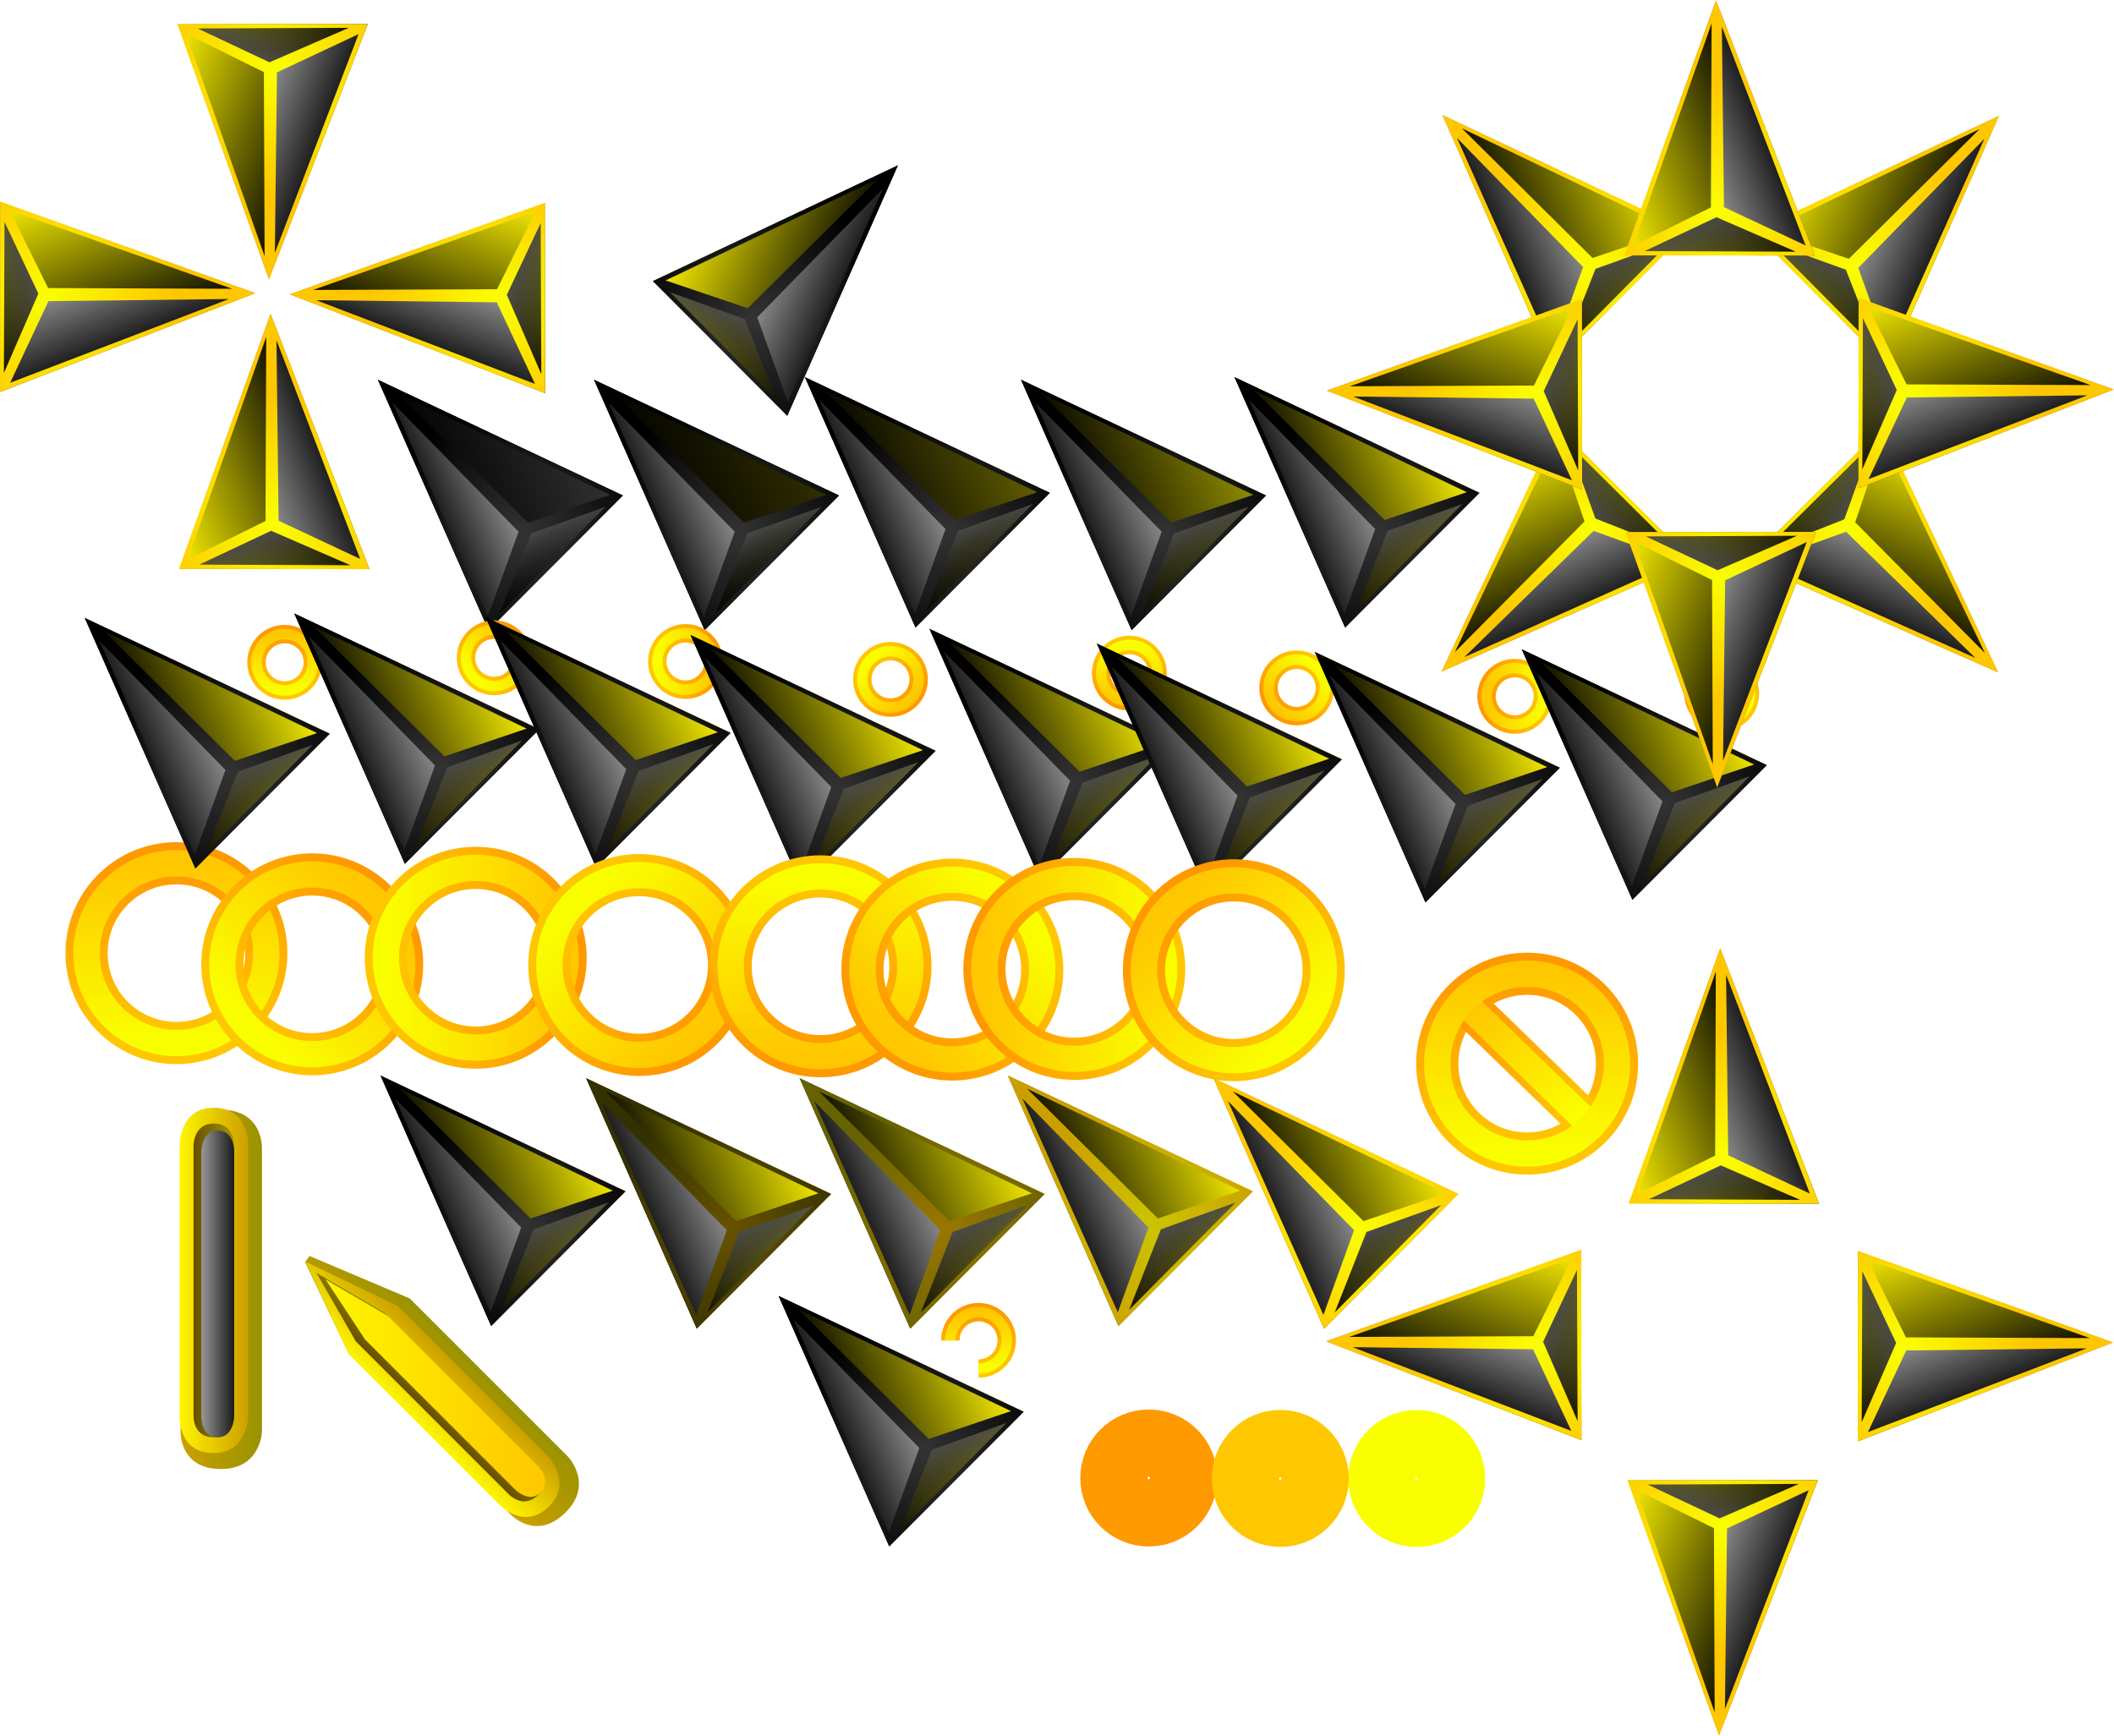 <svg version="1.1" xmlns="http://www.w3.org/2000/svg" xmlns:xlink="http://www.w3.org/1999/xlink" width="802.064" height="658.511" viewBox="0,0,802.064,658.511"><defs><linearGradient x1="22.047" y1="48.065" x2="83.529" y2="20.933" gradientUnits="userSpaceOnUse" id="color-1"><stop offset="0" stop-color="#000000"/><stop offset="1" stop-color="#333333"/></linearGradient><linearGradient x1="29.044" y1="63.921" x2="56.388" y2="51.854" gradientUnits="userSpaceOnUse" id="color-2"><stop offset="0" stop-color="#191919"/><stop offset="1" stop-color="#989898"/></linearGradient><linearGradient x1="62.405" y1="56.292" x2="73.708" y2="81.905" gradientUnits="userSpaceOnUse" id="color-3"><stop offset="0" stop-color="#4c4c4c"/><stop offset="1" stop-color="#000000" stop-opacity="0.098"/></linearGradient><radialGradient cx="55.417" cy="59.125" r="51.747" gradientUnits="userSpaceOnUse" id="color-4"><stop offset="0" stop-color="#333333"/><stop offset="1" stop-color="#000000"/></radialGradient><linearGradient x1="23.047" y1="312.065" x2="84.529" y2="284.933" gradientUnits="userSpaceOnUse" id="color-5"><stop offset="0" stop-color="#000000"/><stop offset="1" stop-color="#fff500"/></linearGradient><linearGradient x1="30.044" y1="327.921" x2="57.388" y2="315.854" gradientUnits="userSpaceOnUse" id="color-6"><stop offset="0" stop-color="#191919"/><stop offset="1" stop-color="#989898"/></linearGradient><linearGradient x1="63.405" y1="320.292" x2="74.708" y2="345.905" gradientUnits="userSpaceOnUse" id="color-7"><stop offset="0" stop-color="#4c4c4c"/><stop offset="1" stop-color="#000000" stop-opacity="0.098"/></linearGradient><radialGradient cx="56.794" cy="320.93" r="47.547" gradientUnits="userSpaceOnUse" id="color-8"><stop offset="0" stop-color="#333333"/><stop offset="1" stop-color="#000000"/></radialGradient><linearGradient x1="-75.462" y1="183.967" x2="-75.462" y2="252.167" gradientUnits="userSpaceOnUse" id="color-9"><stop offset="0" stop-color="#ff9900"/><stop offset="1" stop-color="#ffc700"/></linearGradient><linearGradient x1="-75.462" y1="183.967" x2="-75.462" y2="252.167" gradientUnits="userSpaceOnUse" id="color-10"><stop offset="0" stop-color="#ffc700"/><stop offset="1" stop-color="#faff00"/></linearGradient><linearGradient x1="-34.397" y1="97.018" x2="-34.397" y2="118.418" gradientUnits="userSpaceOnUse" id="color-11"><stop offset="0" stop-color="#ff9900"/><stop offset="1" stop-color="#ffc700"/></linearGradient><linearGradient x1="-34.397" y1="97.018" x2="-34.397" y2="118.418" gradientUnits="userSpaceOnUse" id="color-12"><stop offset="0" stop-color="#ffc700"/><stop offset="1" stop-color="#faff00"/></linearGradient><linearGradient x1="-89.226" y1="138.391" x2="-27.745" y2="111.259" gradientUnits="userSpaceOnUse" id="color-13"><stop offset="0" stop-color="#000000"/><stop offset="1" stop-color="#fff500"/></linearGradient><linearGradient x1="-82.156" y1="154.312" x2="-54.812" y2="142.245" gradientUnits="userSpaceOnUse" id="color-14"><stop offset="0" stop-color="#191919"/><stop offset="1" stop-color="#989898"/></linearGradient><linearGradient x1="-48.795" y1="146.683" x2="-37.492" y2="172.296" gradientUnits="userSpaceOnUse" id="color-15"><stop offset="0" stop-color="#4c4c4c"/><stop offset="1" stop-color="#000000" stop-opacity="0.098"/></linearGradient><radialGradient cx="-55.783" cy="149.516" r="51.747" gradientUnits="userSpaceOnUse" id="color-16"><stop offset="0" stop-color="#333333"/><stop offset="1" stop-color="#000000"/></radialGradient><linearGradient x1="104.047" y1="48.065" x2="165.529" y2="20.933" gradientUnits="userSpaceOnUse" id="color-17"><stop offset="0" stop-color="#000000"/><stop offset="1" stop-color="#333100"/></linearGradient><linearGradient x1="111.044" y1="63.921" x2="138.388" y2="51.854" gradientUnits="userSpaceOnUse" id="color-18"><stop offset="0" stop-color="#191919"/><stop offset="1" stop-color="#989898"/></linearGradient><linearGradient x1="144.405" y1="56.292" x2="155.708" y2="81.905" gradientUnits="userSpaceOnUse" id="color-19"><stop offset="0" stop-color="#4c4c4c"/><stop offset="1" stop-color="#000000" stop-opacity="0.098"/></linearGradient><radialGradient cx="137.417" cy="59.125" r="51.747" gradientUnits="userSpaceOnUse" id="color-20"><stop offset="0" stop-color="#333333"/><stop offset="1" stop-color="#000000"/></radialGradient><linearGradient x1="184.047" y1="47.065" x2="245.529" y2="19.933" gradientUnits="userSpaceOnUse" id="color-21"><stop offset="0" stop-color="#000000"/><stop offset="1" stop-color="#666200"/></linearGradient><linearGradient x1="191.044" y1="62.921" x2="218.388" y2="50.854" gradientUnits="userSpaceOnUse" id="color-22"><stop offset="0" stop-color="#191919"/><stop offset="1" stop-color="#989898"/></linearGradient><linearGradient x1="224.405" y1="55.292" x2="235.708" y2="80.905" gradientUnits="userSpaceOnUse" id="color-23"><stop offset="0" stop-color="#4c4c4c"/><stop offset="1" stop-color="#000000" stop-opacity="0.098"/></linearGradient><radialGradient cx="217.417" cy="58.125" r="51.747" gradientUnits="userSpaceOnUse" id="color-24"><stop offset="0" stop-color="#333333"/><stop offset="1" stop-color="#000000"/></radialGradient><linearGradient x1="266.047" y1="48.065" x2="327.529" y2="20.933" gradientUnits="userSpaceOnUse" id="color-25"><stop offset="0" stop-color="#000000"/><stop offset="1" stop-color="#999300"/></linearGradient><linearGradient x1="273.044" y1="63.921" x2="300.388" y2="51.854" gradientUnits="userSpaceOnUse" id="color-26"><stop offset="0" stop-color="#191919"/><stop offset="1" stop-color="#989898"/></linearGradient><linearGradient x1="306.405" y1="56.292" x2="317.708" y2="81.905" gradientUnits="userSpaceOnUse" id="color-27"><stop offset="0" stop-color="#4c4c4c"/><stop offset="1" stop-color="#000000" stop-opacity="0.098"/></linearGradient><radialGradient cx="299.417" cy="59.125" r="51.747" gradientUnits="userSpaceOnUse" id="color-28"><stop offset="0" stop-color="#333333"/><stop offset="1" stop-color="#000000"/></radialGradient><linearGradient x1="347.047" y1="47.065" x2="408.529" y2="19.933" gradientUnits="userSpaceOnUse" id="color-29"><stop offset="0" stop-color="#000000"/><stop offset="1" stop-color="#fff500"/></linearGradient><linearGradient x1="354.044" y1="62.921" x2="381.389" y2="50.854" gradientUnits="userSpaceOnUse" id="color-30"><stop offset="0" stop-color="#191919"/><stop offset="1" stop-color="#989898"/></linearGradient><linearGradient x1="387.405" y1="55.292" x2="398.708" y2="80.905" gradientUnits="userSpaceOnUse" id="color-31"><stop offset="0" stop-color="#4c4c4c"/><stop offset="1" stop-color="#000000" stop-opacity="0.098"/></linearGradient><radialGradient cx="380.417" cy="58.125" r="51.747" gradientUnits="userSpaceOnUse" id="color-32"><stop offset="0" stop-color="#333333"/><stop offset="1" stop-color="#000000"/></radialGradient><linearGradient x1="101.047" y1="313.065" x2="162.529" y2="285.933" gradientUnits="userSpaceOnUse" id="color-33"><stop offset="0" stop-color="#000000"/><stop offset="1" stop-color="#fff500"/></linearGradient><linearGradient x1="108.044" y1="328.921" x2="135.388" y2="316.854" gradientUnits="userSpaceOnUse" id="color-34"><stop offset="0" stop-color="#191919"/><stop offset="1" stop-color="#989898"/></linearGradient><linearGradient x1="141.405" y1="321.292" x2="152.708" y2="346.905" gradientUnits="userSpaceOnUse" id="color-35"><stop offset="0" stop-color="#4c4c4c"/><stop offset="1" stop-color="#000000" stop-opacity="0.098"/></linearGradient><radialGradient cx="134.392" cy="322.922" r="47.547" gradientUnits="userSpaceOnUse" id="color-36"><stop offset="0" stop-color="#695200"/><stop offset="1" stop-color="#333100"/></radialGradient><linearGradient x1="182.047" y1="313.065" x2="243.529" y2="285.933" gradientUnits="userSpaceOnUse" id="color-37"><stop offset="0" stop-color="#000000"/><stop offset="1" stop-color="#fff500"/></linearGradient><linearGradient x1="189.044" y1="328.921" x2="216.388" y2="316.854" gradientUnits="userSpaceOnUse" id="color-38"><stop offset="0" stop-color="#191919"/><stop offset="1" stop-color="#989898"/></linearGradient><linearGradient x1="222.405" y1="321.292" x2="233.708" y2="346.905" gradientUnits="userSpaceOnUse" id="color-39"><stop offset="0" stop-color="#4c4c4c"/><stop offset="1" stop-color="#000000" stop-opacity="0.098"/></linearGradient><radialGradient cx="215.392" cy="322.922" r="47.547" gradientUnits="userSpaceOnUse" id="color-40"><stop offset="0" stop-color="#997700"/><stop offset="1" stop-color="#666200"/></radialGradient><linearGradient x1="261.047" y1="312.065" x2="322.529" y2="284.933" gradientUnits="userSpaceOnUse" id="color-41"><stop offset="0" stop-color="#000000"/><stop offset="1" stop-color="#fff500"/></linearGradient><linearGradient x1="268.044" y1="327.921" x2="295.388" y2="315.854" gradientUnits="userSpaceOnUse" id="color-42"><stop offset="0" stop-color="#191919"/><stop offset="1" stop-color="#989898"/></linearGradient><linearGradient x1="301.405" y1="320.292" x2="312.708" y2="345.905" gradientUnits="userSpaceOnUse" id="color-43"><stop offset="0" stop-color="#4c4c4c"/><stop offset="1" stop-color="#000000" stop-opacity="0.098"/></linearGradient><radialGradient cx="294.392" cy="321.922" r="47.547" gradientUnits="userSpaceOnUse" id="color-44"><stop offset="0" stop-color="#ccc400"/><stop offset="1" stop-color="#cc9f00"/></radialGradient><linearGradient x1="339.047" y1="313.065" x2="400.529" y2="285.933" gradientUnits="userSpaceOnUse" id="color-45"><stop offset="0" stop-color="#000000"/><stop offset="1" stop-color="#fff500"/></linearGradient><linearGradient x1="346.044" y1="328.921" x2="373.389" y2="316.854" gradientUnits="userSpaceOnUse" id="color-46"><stop offset="0" stop-color="#191919"/><stop offset="1" stop-color="#989898"/></linearGradient><linearGradient x1="379.405" y1="321.292" x2="390.708" y2="346.905" gradientUnits="userSpaceOnUse" id="color-47"><stop offset="0" stop-color="#4c4c4c"/><stop offset="1" stop-color="#000000" stop-opacity="0.098"/></linearGradient><radialGradient cx="372.392" cy="322.922" r="47.547" gradientUnits="userSpaceOnUse" id="color-48"><stop offset="0" stop-color="#faff00"/><stop offset="1" stop-color="#ffc700"/></radialGradient><linearGradient x1="52.659" y1="98.447" x2="37.527" y2="113.579" gradientUnits="userSpaceOnUse" id="color-49"><stop offset="0" stop-color="#ff9900"/><stop offset="1" stop-color="#ffc700"/></linearGradient><linearGradient x1="52.659" y1="98.447" x2="37.527" y2="113.579" gradientUnits="userSpaceOnUse" id="color-50"><stop offset="0" stop-color="#ffc700"/><stop offset="1" stop-color="#faff00"/></linearGradient><linearGradient x1="-9.737" y1="136.686" x2="51.745" y2="109.555" gradientUnits="userSpaceOnUse" id="color-51"><stop offset="0" stop-color="#000000"/><stop offset="1" stop-color="#fff500"/></linearGradient><linearGradient x1="-2.666" y1="152.607" x2="24.678" y2="140.54" gradientUnits="userSpaceOnUse" id="color-52"><stop offset="0" stop-color="#191919"/><stop offset="1" stop-color="#989898"/></linearGradient><linearGradient x1="30.695" y1="144.978" x2="41.997" y2="170.591" gradientUnits="userSpaceOnUse" id="color-53"><stop offset="0" stop-color="#4c4c4c"/><stop offset="1" stop-color="#000000" stop-opacity="0.098"/></linearGradient><radialGradient cx="23.706" cy="147.811" r="51.747" gradientUnits="userSpaceOnUse" id="color-54"><stop offset="0" stop-color="#333333"/><stop offset="1" stop-color="#000000"/></radialGradient><linearGradient x1="128.372" y1="107.41" x2="106.972" y2="107.41" gradientUnits="userSpaceOnUse" id="color-55"><stop offset="0" stop-color="#ff9900"/><stop offset="1" stop-color="#ffc700"/></linearGradient><linearGradient x1="128.372" y1="107.41" x2="106.972" y2="107.41" gradientUnits="userSpaceOnUse" id="color-56"><stop offset="0" stop-color="#ffc700"/><stop offset="1" stop-color="#faff00"/></linearGradient><linearGradient x1="62.842" y1="138.083" x2="124.324" y2="110.952" gradientUnits="userSpaceOnUse" id="color-57"><stop offset="0" stop-color="#000000"/><stop offset="1" stop-color="#fff500"/></linearGradient><linearGradient x1="69.913" y1="154.004" x2="97.257" y2="141.937" gradientUnits="userSpaceOnUse" id="color-58"><stop offset="0" stop-color="#191919"/><stop offset="1" stop-color="#989898"/></linearGradient><linearGradient x1="103.274" y1="146.375" x2="114.576" y2="171.988" gradientUnits="userSpaceOnUse" id="color-59"><stop offset="0" stop-color="#4c4c4c"/><stop offset="1" stop-color="#000000" stop-opacity="0.098"/></linearGradient><radialGradient cx="96.285" cy="149.208" r="51.747" gradientUnits="userSpaceOnUse" id="color-60"><stop offset="0" stop-color="#333333"/><stop offset="1" stop-color="#000000"/></radialGradient><linearGradient x1="203.02" y1="121.773" x2="187.888" y2="106.641" gradientUnits="userSpaceOnUse" id="color-61"><stop offset="0" stop-color="#ff9900"/><stop offset="1" stop-color="#ffc700"/></linearGradient><linearGradient x1="203.02" y1="121.773" x2="187.888" y2="106.641" gradientUnits="userSpaceOnUse" id="color-62"><stop offset="0" stop-color="#ffc700"/><stop offset="1" stop-color="#faff00"/></linearGradient><linearGradient x1="140.624" y1="144.88" x2="202.106" y2="117.749" gradientUnits="userSpaceOnUse" id="color-63"><stop offset="0" stop-color="#000000"/><stop offset="1" stop-color="#fff500"/></linearGradient><linearGradient x1="147.695" y1="160.801" x2="175.039" y2="148.734" gradientUnits="userSpaceOnUse" id="color-64"><stop offset="0" stop-color="#191919"/><stop offset="1" stop-color="#989898"/></linearGradient><linearGradient x1="181.056" y1="153.172" x2="192.358" y2="178.785" gradientUnits="userSpaceOnUse" id="color-65"><stop offset="0" stop-color="#4c4c4c"/><stop offset="1" stop-color="#000000" stop-opacity="0.098"/></linearGradient><radialGradient cx="174.067" cy="156.005" r="51.747" gradientUnits="userSpaceOnUse" id="color-66"><stop offset="0" stop-color="#333333"/><stop offset="1" stop-color="#000000"/></radialGradient><linearGradient x1="286.075" y1="122.536" x2="286.075" y2="101.136" gradientUnits="userSpaceOnUse" id="color-67"><stop offset="0" stop-color="#ff9900"/><stop offset="1" stop-color="#ffc700"/></linearGradient><linearGradient x1="286.075" y1="122.536" x2="286.075" y2="101.136" gradientUnits="userSpaceOnUse" id="color-68"><stop offset="0" stop-color="#ffc700"/><stop offset="1" stop-color="#faff00"/></linearGradient><linearGradient x1="231.246" y1="142.509" x2="292.727" y2="115.377" gradientUnits="userSpaceOnUse" id="color-69"><stop offset="0" stop-color="#000000"/><stop offset="1" stop-color="#fff500"/></linearGradient><linearGradient x1="238.316" y1="158.43" x2="265.66" y2="146.363" gradientUnits="userSpaceOnUse" id="color-70"><stop offset="0" stop-color="#191919"/><stop offset="1" stop-color="#989898"/></linearGradient><linearGradient x1="271.677" y1="150.801" x2="282.98" y2="176.414" gradientUnits="userSpaceOnUse" id="color-71"><stop offset="0" stop-color="#4c4c4c"/><stop offset="1" stop-color="#000000" stop-opacity="0.098"/></linearGradient><radialGradient cx="264.689" cy="153.634" r="51.747" gradientUnits="userSpaceOnUse" id="color-72"><stop offset="0" stop-color="#333333"/><stop offset="1" stop-color="#000000"/></radialGradient><linearGradient x1="342.02" y1="124.997" x2="357.152" y2="109.865" gradientUnits="userSpaceOnUse" id="color-73"><stop offset="0" stop-color="#ff9900"/><stop offset="1" stop-color="#ffc700"/></linearGradient><linearGradient x1="342.02" y1="124.997" x2="357.152" y2="109.865" gradientUnits="userSpaceOnUse" id="color-74"><stop offset="0" stop-color="#ffc700"/><stop offset="1" stop-color="#faff00"/></linearGradient><linearGradient x1="294.756" y1="148.104" x2="356.238" y2="120.973" gradientUnits="userSpaceOnUse" id="color-75"><stop offset="0" stop-color="#000000"/><stop offset="1" stop-color="#fff500"/></linearGradient><linearGradient x1="301.827" y1="164.025" x2="329.171" y2="151.958" gradientUnits="userSpaceOnUse" id="color-76"><stop offset="0" stop-color="#191919"/><stop offset="1" stop-color="#989898"/></linearGradient><linearGradient x1="335.187" y1="156.396" x2="346.49" y2="182.009" gradientUnits="userSpaceOnUse" id="color-77"><stop offset="0" stop-color="#4c4c4c"/><stop offset="1" stop-color="#000000" stop-opacity="0.098"/></linearGradient><radialGradient cx="328.199" cy="159.229" r="51.747" gradientUnits="userSpaceOnUse" id="color-78"><stop offset="0" stop-color="#333333"/><stop offset="1" stop-color="#000000"/></radialGradient><linearGradient x1="421.602" y1="120.622" x2="443.002" y2="120.622" gradientUnits="userSpaceOnUse" id="color-79"><stop offset="0" stop-color="#ff9900"/><stop offset="1" stop-color="#ffc700"/></linearGradient><linearGradient x1="421.602" y1="120.622" x2="443.002" y2="120.622" gradientUnits="userSpaceOnUse" id="color-80"><stop offset="0" stop-color="#ffc700"/><stop offset="1" stop-color="#faff00"/></linearGradient><linearGradient x1="377.473" y1="151.296" x2="438.954" y2="124.164" gradientUnits="userSpaceOnUse" id="color-81"><stop offset="0" stop-color="#000000"/><stop offset="1" stop-color="#fff500"/></linearGradient><linearGradient x1="384.544" y1="167.216" x2="411.888" y2="155.149" gradientUnits="userSpaceOnUse" id="color-82"><stop offset="0" stop-color="#191919"/><stop offset="1" stop-color="#989898"/></linearGradient><linearGradient x1="417.904" y1="159.588" x2="429.207" y2="185.2" gradientUnits="userSpaceOnUse" id="color-83"><stop offset="0" stop-color="#4c4c4c"/><stop offset="1" stop-color="#000000" stop-opacity="0.098"/></linearGradient><radialGradient cx="410.916" cy="162.42" r="51.747" gradientUnits="userSpaceOnUse" id="color-84"><stop offset="0" stop-color="#333333"/><stop offset="1" stop-color="#000000"/></radialGradient><linearGradient x1="503.255" y1="112.064" x2="518.387" y2="127.196" gradientUnits="userSpaceOnUse" id="color-85"><stop offset="0" stop-color="#ff9900"/><stop offset="1" stop-color="#ffc700"/></linearGradient><linearGradient x1="503.255" y1="112.064" x2="518.387" y2="127.196" gradientUnits="userSpaceOnUse" id="color-86"><stop offset="0" stop-color="#ffc700"/><stop offset="1" stop-color="#faff00"/></linearGradient><linearGradient x1="455.991" y1="150.303" x2="517.473" y2="123.171" gradientUnits="userSpaceOnUse" id="color-87"><stop offset="0" stop-color="#000000"/><stop offset="1" stop-color="#fff500"/></linearGradient><linearGradient x1="463.062" y1="166.224" x2="490.406" y2="154.157" gradientUnits="userSpaceOnUse" id="color-88"><stop offset="0" stop-color="#191919"/><stop offset="1" stop-color="#989898"/></linearGradient><linearGradient x1="496.423" y1="158.595" x2="507.726" y2="184.208" gradientUnits="userSpaceOnUse" id="color-89"><stop offset="0" stop-color="#4c4c4c"/><stop offset="1" stop-color="#000000" stop-opacity="0.098"/></linearGradient><radialGradient cx="489.434" cy="161.428" r="51.747" gradientUnits="userSpaceOnUse" id="color-90"><stop offset="0" stop-color="#333333"/><stop offset="1" stop-color="#000000"/></radialGradient><linearGradient x1="0.173" y1="198.204" x2="-48.051" y2="246.429" gradientUnits="userSpaceOnUse" id="color-91"><stop offset="0" stop-color="#ff9900"/><stop offset="1" stop-color="#ffc700"/></linearGradient><linearGradient x1="0.173" y1="198.204" x2="-48.051" y2="246.429" gradientUnits="userSpaceOnUse" id="color-92"><stop offset="0" stop-color="#ffc700"/><stop offset="1" stop-color="#faff00"/></linearGradient><linearGradient x1="72.189" y1="219.813" x2="3.989" y2="219.813" gradientUnits="userSpaceOnUse" id="color-93"><stop offset="0" stop-color="#ff9900"/><stop offset="1" stop-color="#ffc700"/></linearGradient><linearGradient x1="72.189" y1="219.813" x2="3.989" y2="219.813" gradientUnits="userSpaceOnUse" id="color-94"><stop offset="0" stop-color="#ffc700"/><stop offset="1" stop-color="#faff00"/></linearGradient><linearGradient x1="124.23" y1="246.674" x2="76.006" y2="198.45" gradientUnits="userSpaceOnUse" id="color-95"><stop offset="0" stop-color="#ff9900"/><stop offset="1" stop-color="#ffc700"/></linearGradient><linearGradient x1="124.23" y1="246.674" x2="76.006" y2="198.45" gradientUnits="userSpaceOnUse" id="color-96"><stop offset="0" stop-color="#ffc700"/><stop offset="1" stop-color="#faff00"/></linearGradient><linearGradient x1="168.9" y1="257.16" x2="168.9" y2="188.96" gradientUnits="userSpaceOnUse" id="color-97"><stop offset="0" stop-color="#ff9900"/><stop offset="1" stop-color="#ffc700"/></linearGradient><linearGradient x1="168.9" y1="257.16" x2="168.9" y2="188.96" gradientUnits="userSpaceOnUse" id="color-98"><stop offset="0" stop-color="#ffc700"/><stop offset="1" stop-color="#faff00"/></linearGradient><linearGradient x1="194.81" y1="248.42" x2="243.035" y2="200.195" gradientUnits="userSpaceOnUse" id="color-99"><stop offset="0" stop-color="#ff9900"/><stop offset="1" stop-color="#ffc700"/></linearGradient><linearGradient x1="194.81" y1="248.42" x2="243.035" y2="200.195" gradientUnits="userSpaceOnUse" id="color-100"><stop offset="0" stop-color="#ffc700"/><stop offset="1" stop-color="#faff00"/></linearGradient><linearGradient x1="231.093" y1="224.055" x2="299.293" y2="224.055" gradientUnits="userSpaceOnUse" id="color-101"><stop offset="0" stop-color="#ff9900"/><stop offset="1" stop-color="#ffc700"/></linearGradient><linearGradient x1="231.093" y1="224.055" x2="299.293" y2="224.055" gradientUnits="userSpaceOnUse" id="color-102"><stop offset="0" stop-color="#ffc700"/><stop offset="1" stop-color="#faff00"/></linearGradient><linearGradient x1="301.608" y1="200.441" x2="349.833" y2="248.665" gradientUnits="userSpaceOnUse" id="color-103"><stop offset="0" stop-color="#ff9900"/><stop offset="1" stop-color="#ffc700"/></linearGradient><linearGradient x1="301.608" y1="200.441" x2="349.833" y2="248.665" gradientUnits="userSpaceOnUse" id="color-104"><stop offset="0" stop-color="#ffc700"/><stop offset="1" stop-color="#faff00"/></linearGradient><linearGradient x1="437" y1="225.9" x2="437" y2="294.1" gradientUnits="userSpaceOnUse" id="color-105"><stop offset="0" stop-color="#ff9900"/><stop offset="1" stop-color="#ffc700"/></linearGradient><linearGradient x1="416.791" y1="239.791" x2="457.209" y2="280.209" gradientUnits="userSpaceOnUse" id="color-106"><stop offset="0" stop-color="#ff9900"/><stop offset="1" stop-color="#ffc700"/></linearGradient><linearGradient x1="416.791" y1="239.791" x2="457.209" y2="280.209" gradientUnits="userSpaceOnUse" id="color-107"><stop offset="0" stop-color="#ffc700"/><stop offset="1" stop-color="#faff00"/></linearGradient><linearGradient x1="437" y1="225.9" x2="437" y2="294.1" gradientUnits="userSpaceOnUse" id="color-108"><stop offset="0" stop-color="#ffc700"/><stop offset="1" stop-color="#faff00"/></linearGradient><linearGradient x1="409.268" y1="384.05" x2="433.557" y2="321.391" gradientUnits="userSpaceOnUse" id="color-109"><stop offset="0" stop-color="#000000"/><stop offset="1" stop-color="#fff500"/></linearGradient><linearGradient x1="425.427" y1="390.314" x2="436.23" y2="362.446" gradientUnits="userSpaceOnUse" id="color-110"><stop offset="0" stop-color="#191919"/><stop offset="1" stop-color="#989898"/></linearGradient><linearGradient x1="443.623" y1="361.33" x2="469.726" y2="371.448" gradientUnits="userSpaceOnUse" id="color-111"><stop offset="0" stop-color="#4c4c4c"/><stop offset="1" stop-color="#000000" stop-opacity="0.098"/></linearGradient><radialGradient cx="439.817" cy="367.442" r="47.547" gradientUnits="userSpaceOnUse" id="color-112"><stop offset="0" stop-color="#faff00"/><stop offset="1" stop-color="#ffc700"/></radialGradient><linearGradient x1="610.798" y1="384.496" x2="586.51" y2="321.837" gradientUnits="userSpaceOnUse" id="color-113"><stop offset="0" stop-color="#000000"/><stop offset="1" stop-color="#fff500"/></linearGradient><linearGradient x1="594.639" y1="390.76" x2="583.836" y2="362.892" gradientUnits="userSpaceOnUse" id="color-114"><stop offset="0" stop-color="#191919"/><stop offset="1" stop-color="#989898"/></linearGradient><linearGradient x1="576.444" y1="361.776" x2="550.341" y2="371.895" gradientUnits="userSpaceOnUse" id="color-115"><stop offset="0" stop-color="#4c4c4c"/><stop offset="1" stop-color="#000000" stop-opacity="0.098"/></linearGradient><radialGradient cx="580.25" cy="367.888" r="47.547" gradientUnits="userSpaceOnUse" id="color-116"><stop offset="0" stop-color="#faff00"/><stop offset="1" stop-color="#ffc700"/></radialGradient><linearGradient x1="528.521" y1="466.327" x2="465.862" y2="442.038" gradientUnits="userSpaceOnUse" id="color-117"><stop offset="0" stop-color="#000000"/><stop offset="1" stop-color="#fff500"/></linearGradient><linearGradient x1="534.785" y1="450.167" x2="506.918" y2="439.365" gradientUnits="userSpaceOnUse" id="color-118"><stop offset="0" stop-color="#191919"/><stop offset="1" stop-color="#989898"/></linearGradient><linearGradient x1="505.801" y1="431.972" x2="515.92" y2="405.869" gradientUnits="userSpaceOnUse" id="color-119"><stop offset="0" stop-color="#4c4c4c"/><stop offset="1" stop-color="#000000" stop-opacity="0.098"/></linearGradient><radialGradient cx="511.913" cy="435.778" r="47.547" gradientUnits="userSpaceOnUse" id="color-120"><stop offset="0" stop-color="#faff00"/><stop offset="1" stop-color="#ffc700"/></radialGradient><linearGradient x1="528.968" y1="264.796" x2="466.309" y2="289.085" gradientUnits="userSpaceOnUse" id="color-121"><stop offset="0" stop-color="#000000"/><stop offset="1" stop-color="#fff500"/></linearGradient><linearGradient x1="535.232" y1="280.956" x2="507.364" y2="291.758" gradientUnits="userSpaceOnUse" id="color-122"><stop offset="0" stop-color="#191919"/><stop offset="1" stop-color="#989898"/></linearGradient><linearGradient x1="506.248" y1="299.151" x2="516.366" y2="325.254" gradientUnits="userSpaceOnUse" id="color-123"><stop offset="0" stop-color="#4c4c4c"/><stop offset="1" stop-color="#000000" stop-opacity="0.098"/></linearGradient><radialGradient cx="512.359" cy="295.345" r="47.547" gradientUnits="userSpaceOnUse" id="color-124"><stop offset="0" stop-color="#faff00"/><stop offset="1" stop-color="#ffc700"/></radialGradient><linearGradient x1="-73.899" y1="345.645" x2="-43.017" y2="345.645" gradientUnits="userSpaceOnUse" id="color-125"><stop offset="0" stop-color="#cc9f00"/><stop offset="1" stop-color="#999300"/></linearGradient><linearGradient x1="-74.274" y1="342.241" x2="-48.268" y2="342.241" gradientUnits="userSpaceOnUse" id="color-126"><stop offset="0" stop-color="#fff500"/><stop offset="1" stop-color="#cc9f00"/></linearGradient><linearGradient x1="-68.985" y1="342.241" x2="-53.557" y2="342.241" gradientUnits="userSpaceOnUse" id="color-127"><stop offset="0" stop-color="#665000"/><stop offset="1" stop-color="#a69500"/></linearGradient><linearGradient x1="-66.019" y1="343.554" x2="-53.557" y2="343.554" gradientUnits="userSpaceOnUse" id="color-128"><stop offset="0" stop-color="#989898"/><stop offset="1" stop-color="#191919"/></linearGradient><linearGradient x1="13.177" y1="392.875" x2="35.013" y2="371.039" gradientUnits="userSpaceOnUse" id="color-129"><stop offset="0" stop-color="#cc9f00"/><stop offset="1" stop-color="#999300"/></linearGradient><linearGradient x1="10.504" y1="390.734" x2="28.893" y2="372.345" gradientUnits="userSpaceOnUse" id="color-130"><stop offset="0" stop-color="#fff500"/><stop offset="1" stop-color="#cc9f00"/></linearGradient><linearGradient x1="14.244" y1="386.994" x2="25.153" y2="376.085" gradientUnits="userSpaceOnUse" id="color-131"><stop offset="0" stop-color="#665000"/><stop offset="1" stop-color="#a69500"/></linearGradient><linearGradient x1="-18.896" y1="383.101" x2="64.469" y2="383.101" gradientUnits="userSpaceOnUse" id="color-132"><stop offset="0" stop-color="#fff500"/><stop offset="1" stop-color="#ffc700"/></linearGradient><linearGradient x1="425.945" y1="-52.353" x2="487.427" y2="-79.485" gradientUnits="userSpaceOnUse" id="color-133"><stop offset="0" stop-color="#000000"/><stop offset="1" stop-color="#fff500"/></linearGradient><linearGradient x1="432.942" y1="-36.497" x2="460.287" y2="-48.564" gradientUnits="userSpaceOnUse" id="color-134"><stop offset="0" stop-color="#191919"/><stop offset="1" stop-color="#989898"/></linearGradient><linearGradient x1="466.303" y1="-44.126" x2="477.606" y2="-18.513" gradientUnits="userSpaceOnUse" id="color-135"><stop offset="0" stop-color="#4c4c4c"/><stop offset="1" stop-color="#000000" stop-opacity="0.098"/></linearGradient><radialGradient cx="459.29" cy="-42.495" r="47.547" gradientUnits="userSpaceOnUse" id="color-136"><stop offset="0" stop-color="#faff00"/><stop offset="1" stop-color="#ffc700"/></radialGradient><linearGradient x1="568.133" y1="90.466" x2="595.265" y2="28.985" gradientUnits="userSpaceOnUse" id="color-137"><stop offset="0" stop-color="#000000"/><stop offset="1" stop-color="#fff500"/></linearGradient><linearGradient x1="552.278" y1="83.469" x2="564.345" y2="56.125" gradientUnits="userSpaceOnUse" id="color-138"><stop offset="0" stop-color="#191919"/><stop offset="1" stop-color="#989898"/></linearGradient><linearGradient x1="559.906" y1="50.108" x2="534.294" y2="38.806" gradientUnits="userSpaceOnUse" id="color-139"><stop offset="0" stop-color="#4c4c4c"/><stop offset="1" stop-color="#000000" stop-opacity="0.098"/></linearGradient><radialGradient cx="558.276" cy="57.121" r="47.547" gradientUnits="userSpaceOnUse" id="color-140"><stop offset="0" stop-color="#faff00"/><stop offset="1" stop-color="#ffc700"/></radialGradient><linearGradient x1="452.092" y1="90.151" x2="424.96" y2="28.669" gradientUnits="userSpaceOnUse" id="color-141"><stop offset="0" stop-color="#000000"/><stop offset="1" stop-color="#fff500"/></linearGradient><linearGradient x1="467.947" y1="83.154" x2="455.881" y2="55.81" gradientUnits="userSpaceOnUse" id="color-142"><stop offset="0" stop-color="#191919"/><stop offset="1" stop-color="#989898"/></linearGradient><linearGradient x1="460.319" y1="49.793" x2="485.931" y2="38.49" gradientUnits="userSpaceOnUse" id="color-143"><stop offset="0" stop-color="#4c4c4c"/><stop offset="1" stop-color="#000000" stop-opacity="0.098"/></linearGradient><radialGradient cx="461.949" cy="56.806" r="47.547" gradientUnits="userSpaceOnUse" id="color-144"><stop offset="0" stop-color="#faff00"/><stop offset="1" stop-color="#ffc700"/></radialGradient><linearGradient x1="594.911" y1="-52.037" x2="533.429" y2="-79.169" gradientUnits="userSpaceOnUse" id="color-145"><stop offset="0" stop-color="#000000"/><stop offset="1" stop-color="#fff500"/></linearGradient><linearGradient x1="587.914" y1="-36.181" x2="560.57" y2="-48.248" gradientUnits="userSpaceOnUse" id="color-146"><stop offset="0" stop-color="#191919"/><stop offset="1" stop-color="#989898"/></linearGradient><linearGradient x1="554.553" y1="-43.81" x2="543.25" y2="-18.198" gradientUnits="userSpaceOnUse" id="color-147"><stop offset="0" stop-color="#4c4c4c"/><stop offset="1" stop-color="#000000" stop-opacity="0.098"/></linearGradient><radialGradient cx="561.566" cy="-42.18" r="47.547" gradientUnits="userSpaceOnUse" id="color-148"><stop offset="0" stop-color="#faff00"/><stop offset="1" stop-color="#ffc700"/></radialGradient><linearGradient x1="527.36" y1="-94.939" x2="464.701" y2="-70.651" gradientUnits="userSpaceOnUse" id="color-149"><stop offset="0" stop-color="#000000"/><stop offset="1" stop-color="#fff500"/></linearGradient><linearGradient x1="533.624" y1="-78.78" x2="505.756" y2="-67.977" gradientUnits="userSpaceOnUse" id="color-150"><stop offset="0" stop-color="#191919"/><stop offset="1" stop-color="#989898"/></linearGradient><linearGradient x1="504.64" y1="-60.585" x2="514.759" y2="-34.482" gradientUnits="userSpaceOnUse" id="color-151"><stop offset="0" stop-color="#4c4c4c"/><stop offset="1" stop-color="#000000" stop-opacity="0.098"/></linearGradient><radialGradient cx="510.752" cy="-64.391" r="47.547" gradientUnits="userSpaceOnUse" id="color-152"><stop offset="0" stop-color="#faff00"/><stop offset="1" stop-color="#ffc700"/></radialGradient><linearGradient x1="527.807" y1="106.591" x2="465.148" y2="82.302" gradientUnits="userSpaceOnUse" id="color-153"><stop offset="0" stop-color="#000000"/><stop offset="1" stop-color="#fff500"/></linearGradient><linearGradient x1="534.071" y1="90.432" x2="506.203" y2="79.629" gradientUnits="userSpaceOnUse" id="color-154"><stop offset="0" stop-color="#191919"/><stop offset="1" stop-color="#989898"/></linearGradient><linearGradient x1="505.087" y1="72.236" x2="515.205" y2="46.133" gradientUnits="userSpaceOnUse" id="color-155"><stop offset="0" stop-color="#4c4c4c"/><stop offset="1" stop-color="#000000" stop-opacity="0.098"/></linearGradient><radialGradient cx="511.198" cy="76.042" r="47.547" gradientUnits="userSpaceOnUse" id="color-156"><stop offset="0" stop-color="#faff00"/><stop offset="1" stop-color="#ffc700"/></radialGradient><linearGradient x1="611.036" y1="22.916" x2="586.747" y2="-39.743" gradientUnits="userSpaceOnUse" id="color-157"><stop offset="0" stop-color="#000000"/><stop offset="1" stop-color="#fff500"/></linearGradient><linearGradient x1="594.876" y1="29.18" x2="584.074" y2="1.312" gradientUnits="userSpaceOnUse" id="color-158"><stop offset="0" stop-color="#191919"/><stop offset="1" stop-color="#989898"/></linearGradient><linearGradient x1="576.681" y1="0.196" x2="550.578" y2="10.314" gradientUnits="userSpaceOnUse" id="color-159"><stop offset="0" stop-color="#4c4c4c"/><stop offset="1" stop-color="#000000" stop-opacity="0.098"/></linearGradient><radialGradient cx="580.487" cy="6.307" r="47.547" gradientUnits="userSpaceOnUse" id="color-160"><stop offset="0" stop-color="#faff00"/><stop offset="1" stop-color="#ffc700"/></radialGradient><linearGradient x1="409.505" y1="23.362" x2="433.794" y2="-39.297" gradientUnits="userSpaceOnUse" id="color-161"><stop offset="0" stop-color="#000000"/><stop offset="1" stop-color="#fff500"/></linearGradient><linearGradient x1="425.664" y1="29.626" x2="436.467" y2="1.758" gradientUnits="userSpaceOnUse" id="color-162"><stop offset="0" stop-color="#191919"/><stop offset="1" stop-color="#989898"/></linearGradient><linearGradient x1="443.86" y1="0.642" x2="469.963" y2="10.761" gradientUnits="userSpaceOnUse" id="color-163"><stop offset="0" stop-color="#4c4c4c"/><stop offset="1" stop-color="#000000" stop-opacity="0.098"/></linearGradient><radialGradient cx="440.054" cy="6.754" r="47.547" gradientUnits="userSpaceOnUse" id="color-164"><stop offset="0" stop-color="#faff00"/><stop offset="1" stop-color="#ffc700"/></radialGradient><linearGradient x1="-94.059" y1="-13.626" x2="-118.348" y2="-76.285" gradientUnits="userSpaceOnUse" id="color-165"><stop offset="0" stop-color="#000000"/><stop offset="1" stop-color="#fff500"/></linearGradient><linearGradient x1="-110.219" y1="-7.362" x2="-121.021" y2="-35.23" gradientUnits="userSpaceOnUse" id="color-166"><stop offset="0" stop-color="#191919"/><stop offset="1" stop-color="#989898"/></linearGradient><linearGradient x1="-128.414" y1="-36.346" x2="-154.517" y2="-26.227" gradientUnits="userSpaceOnUse" id="color-167"><stop offset="0" stop-color="#4c4c4c"/><stop offset="1" stop-color="#000000" stop-opacity="0.098"/></linearGradient><radialGradient cx="-124.608" cy="-30.234" r="47.547" gradientUnits="userSpaceOnUse" id="color-168"><stop offset="0" stop-color="#faff00"/><stop offset="1" stop-color="#ffc700"/></radialGradient><linearGradient x1="16.096" y1="-13.18" x2="40.384" y2="-75.839" gradientUnits="userSpaceOnUse" id="color-169"><stop offset="0" stop-color="#000000"/><stop offset="1" stop-color="#fff500"/></linearGradient><linearGradient x1="32.255" y1="-6.916" x2="43.058" y2="-34.784" gradientUnits="userSpaceOnUse" id="color-170"><stop offset="0" stop-color="#191919"/><stop offset="1" stop-color="#989898"/></linearGradient><linearGradient x1="50.45" y1="-35.9" x2="76.553" y2="-25.781" gradientUnits="userSpaceOnUse" id="color-171"><stop offset="0" stop-color="#4c4c4c"/><stop offset="1" stop-color="#000000" stop-opacity="0.098"/></linearGradient><radialGradient cx="46.644" cy="-29.788" r="47.547" gradientUnits="userSpaceOnUse" id="color-172"><stop offset="0" stop-color="#faff00"/><stop offset="1" stop-color="#ffc700"/></radialGradient><linearGradient x1="-21.026" y1="24.027" x2="-83.685" y2="48.316" gradientUnits="userSpaceOnUse" id="color-173"><stop offset="0" stop-color="#000000"/><stop offset="1" stop-color="#fff500"/></linearGradient><linearGradient x1="-14.762" y1="40.187" x2="-42.629" y2="50.989" gradientUnits="userSpaceOnUse" id="color-174"><stop offset="0" stop-color="#191919"/><stop offset="1" stop-color="#989898"/></linearGradient><linearGradient x1="-43.746" y1="58.382" x2="-33.627" y2="84.485" gradientUnits="userSpaceOnUse" id="color-175"><stop offset="0" stop-color="#4c4c4c"/><stop offset="1" stop-color="#000000" stop-opacity="0.098"/></linearGradient><radialGradient cx="-37.634" cy="54.576" r="47.547" gradientUnits="userSpaceOnUse" id="color-176"><stop offset="0" stop-color="#faff00"/><stop offset="1" stop-color="#ffc700"/></radialGradient><linearGradient x1="-21.644" y1="-86.127" x2="-84.303" y2="-110.416" gradientUnits="userSpaceOnUse" id="color-177"><stop offset="0" stop-color="#000000"/><stop offset="1" stop-color="#fff500"/></linearGradient><linearGradient x1="-15.38" y1="-102.287" x2="-43.247" y2="-113.089" gradientUnits="userSpaceOnUse" id="color-178"><stop offset="0" stop-color="#191919"/><stop offset="1" stop-color="#989898"/></linearGradient><linearGradient x1="-44.364" y1="-120.482" x2="-34.245" y2="-146.585" gradientUnits="userSpaceOnUse" id="color-179"><stop offset="0" stop-color="#4c4c4c"/><stop offset="1" stop-color="#000000" stop-opacity="0.098"/></linearGradient><radialGradient cx="-38.252" cy="-116.676" r="47.547" gradientUnits="userSpaceOnUse" id="color-180"><stop offset="0" stop-color="#faff00"/><stop offset="1" stop-color="#ffc700"/></radialGradient><linearGradient x1="177.182" y1="-33.281" x2="115.701" y2="-60.412" gradientUnits="userSpaceOnUse" id="color-181"><stop offset="0" stop-color="#000000"/><stop offset="1" stop-color="#fff500"/></linearGradient><linearGradient x1="170.185" y1="-17.425" x2="142.841" y2="-29.492" gradientUnits="userSpaceOnUse" id="color-182"><stop offset="0" stop-color="#191919"/><stop offset="1" stop-color="#989898"/></linearGradient><linearGradient x1="136.824" y1="-25.054" x2="125.522" y2="0.559" gradientUnits="userSpaceOnUse" id="color-183"><stop offset="0" stop-color="#4c4c4c"/><stop offset="1" stop-color="#000000" stop-opacity="0.098"/></linearGradient><radialGradient cx="143.813" cy="-22.221" r="51.747" gradientUnits="userSpaceOnUse" id="color-184"><stop offset="0" stop-color="#333333"/><stop offset="1" stop-color="#000000"/></radialGradient><linearGradient x1="228.861" y1="354.27" x2="228.861" y2="375.67" gradientUnits="userSpaceOnUse" id="color-185"><stop offset="0" stop-color="#ff9900"/><stop offset="1" stop-color="#ffc700"/></linearGradient><linearGradient x1="228.861" y1="354.27" x2="228.861" y2="375.67" gradientUnits="userSpaceOnUse" id="color-186"><stop offset="0" stop-color="#ffc700"/><stop offset="1" stop-color="#faff00"/></linearGradient><linearGradient x1="174.032" y1="395.643" x2="235.513" y2="368.511" gradientUnits="userSpaceOnUse" id="color-187"><stop offset="0" stop-color="#000000"/><stop offset="1" stop-color="#fff500"/></linearGradient><linearGradient x1="181.103" y1="411.564" x2="208.447" y2="399.497" gradientUnits="userSpaceOnUse" id="color-188"><stop offset="0" stop-color="#191919"/><stop offset="1" stop-color="#989898"/></linearGradient><linearGradient x1="214.463" y1="403.935" x2="225.766" y2="429.548" gradientUnits="userSpaceOnUse" id="color-189"><stop offset="0" stop-color="#4c4c4c"/><stop offset="1" stop-color="#000000" stop-opacity="0.098"/></linearGradient><radialGradient cx="207.475" cy="406.768" r="51.747" gradientUnits="userSpaceOnUse" id="color-190"><stop offset="0" stop-color="#333333"/><stop offset="1" stop-color="#000000"/></radialGradient></defs><g transform="translate(142.406,143.562)"><g data-paper-data="{&quot;isPaintingLayer&quot;:true}" fill-rule="nonzero" stroke-linejoin="miter" stroke-miterlimit="10" stroke-dasharray="" stroke-dashoffset="0" style="mix-blend-mode: normal"><g stroke="none" stroke-width="0"><path d="M42.967,95.47l-41.84,-94.811l92.754,43.734z" data-paper-data="{&quot;index&quot;:null}" fill="url(#color-1)" stroke-linecap="butt"/><path d="M42.967,95.47l-41.786,-94.689l55.469,56.824z" data-paper-data="{&quot;index&quot;:null}" fill="url(#color-2)" stroke-linecap="butt"/><path d="M42.967,95.47l13.701,-37.965l37.213,-13.112z" data-paper-data="{&quot;index&quot;:null}" fill="url(#color-3)" stroke-linecap="butt"/><path d="M0.897,0.453l93.068,43.969l-51.027,51.125zM42.701,90.333l11.632,-32.161l-47.87,-49.007zM87.393,48.677l-28.354,10.186l-12.038,30.537zM8.335,5.541l49.578,49.191l31.189,-10.55z" data-paper-data="{&quot;index&quot;:null}" fill="url(#color-4)" stroke-linecap="round"/></g><g stroke="none" stroke-width="0"><path d="M43.967,359.47l-41.84,-94.811l92.754,43.734z" data-paper-data="{&quot;index&quot;:null}" fill="url(#color-5)" stroke-linecap="butt"/><path d="M43.967,359.47l-41.786,-94.689l55.469,56.824z" data-paper-data="{&quot;index&quot;:null}" fill="url(#color-6)" stroke-linecap="butt"/><path d="M43.967,359.47l13.701,-37.965l37.213,-13.112z" data-paper-data="{&quot;index&quot;:null}" fill="url(#color-7)" stroke-linecap="butt"/><path d="M1.897,264.453l93.068,43.969l-51.027,51.125zM43.701,354.333l11.632,-32.161l-47.87,-49.007zM88.393,312.677l-28.354,10.186l-12.038,30.537zM9.335,269.541l49.578,49.191l31.189,-10.55z" data-paper-data="{&quot;index&quot;:null}" fill="url(#color-8)" stroke-linecap="round"/></g><g fill="none" stroke-linecap="butt"><path d="M-109.562,218.067c0,-18.833 15.267,-34.1 34.1,-34.1c18.833,0 34.1,15.267 34.1,34.1c0,18.833 -15.267,34.1 -34.1,34.1c-18.833,0 -34.1,-15.267 -34.1,-34.1z" stroke="url(#color-9)" stroke-width="16"/><path d="M-109.562,218.067c0,-18.833 15.267,-34.1 34.1,-34.1c18.833,0 34.1,15.267 34.1,34.1c0,18.833 -15.267,34.1 -34.1,34.1c-18.833,0 -34.1,-15.267 -34.1,-34.1z" stroke="url(#color-10)" stroke-width="10"/></g><g><path d="M-45.097,107.718c0,-5.909 4.791,-10.7 10.7,-10.7c5.909,0 10.7,4.791 10.7,10.7c0,5.909 -4.791,10.7 -10.7,10.7c-5.909,0 -10.7,-4.791 -10.7,-10.7z" fill="none" stroke="url(#color-11)" stroke-width="7" stroke-linecap="butt"/><path d="M-45.097,107.718c0,-5.909 4.791,-10.7 10.7,-10.7c5.909,0 10.7,4.791 10.7,10.7c0,5.909 -4.791,10.7 -10.7,10.7c-5.909,0 -10.7,-4.791 -10.7,-10.7z" fill="none" stroke="url(#color-12)" stroke-width="4" stroke-linecap="butt"/><path d="M-68.306,185.796l-41.84,-94.811l92.754,43.734z" data-paper-data="{&quot;index&quot;:null}" fill="url(#color-13)" stroke="none" stroke-width="0" stroke-linecap="butt"/><path d="M-68.233,185.861l-41.786,-94.689l55.469,56.824z" data-paper-data="{&quot;index&quot;:null}" fill="url(#color-14)" stroke="none" stroke-width="0" stroke-linecap="butt"/><path d="M-68.233,185.861l13.701,-37.965l37.213,-13.112z" data-paper-data="{&quot;index&quot;:null}" fill="url(#color-15)" stroke="none" stroke-width="0" stroke-linecap="butt"/><path d="M-110.303,90.844l93.068,43.969l-51.027,51.125zM-68.499,180.724l11.632,-32.161l-47.87,-49.007zM-23.807,139.068l-28.354,10.186l-12.038,30.537zM-102.865,95.932l49.578,49.191l31.189,-10.55z" data-paper-data="{&quot;index&quot;:null}" fill="url(#color-16)" stroke="none" stroke-width="0" stroke-linecap="round"/></g><g stroke="none" stroke-width="0"><path d="M124.967,95.47l-41.84,-94.811l92.754,43.734z" data-paper-data="{&quot;index&quot;:null}" fill="url(#color-17)" stroke-linecap="butt"/><path d="M124.967,95.47l-41.786,-94.689l55.469,56.824z" data-paper-data="{&quot;index&quot;:null}" fill="url(#color-18)" stroke-linecap="butt"/><path d="M124.967,95.47l13.701,-37.965l37.213,-13.112z" data-paper-data="{&quot;index&quot;:null}" fill="url(#color-19)" stroke-linecap="butt"/><path d="M82.897,0.453l93.068,43.969l-51.027,51.125zM124.701,90.333l11.632,-32.161l-47.87,-49.007zM169.393,48.677l-28.354,10.186l-12.038,30.537zM90.335,5.541l49.578,49.191l31.189,-10.55z" data-paper-data="{&quot;index&quot;:null}" fill="url(#color-20)" stroke-linecap="round"/></g><g stroke="none" stroke-width="0"><path d="M204.967,94.47l-41.84,-94.811l92.754,43.734z" data-paper-data="{&quot;index&quot;:null}" fill="url(#color-21)" stroke-linecap="butt"/><path d="M204.967,94.47l-41.786,-94.689l55.469,56.824z" data-paper-data="{&quot;index&quot;:null}" fill="url(#color-22)" stroke-linecap="butt"/><path d="M204.967,94.47l13.701,-37.965l37.213,-13.112z" data-paper-data="{&quot;index&quot;:null}" fill="url(#color-23)" stroke-linecap="butt"/><path d="M162.897,-0.547l93.068,43.969l-51.027,51.125zM204.701,89.333l11.632,-32.161l-47.87,-49.007zM249.393,47.677l-28.354,10.186l-12.038,30.537zM170.335,4.541l49.578,49.191l31.189,-10.55z" data-paper-data="{&quot;index&quot;:null}" fill="url(#color-24)" stroke-linecap="round"/></g><g stroke="none" stroke-width="0"><path d="M286.967,95.47l-41.84,-94.811l92.754,43.734z" data-paper-data="{&quot;index&quot;:null}" fill="url(#color-25)" stroke-linecap="butt"/><path d="M286.967,95.47l-41.786,-94.689l55.469,56.824z" data-paper-data="{&quot;index&quot;:null}" fill="url(#color-26)" stroke-linecap="butt"/><path d="M286.967,95.47l13.701,-37.965l37.213,-13.112z" data-paper-data="{&quot;index&quot;:null}" fill="url(#color-27)" stroke-linecap="butt"/><path d="M244.897,0.453l93.068,43.969l-51.027,51.125zM286.701,90.333l11.632,-32.161l-47.87,-49.007zM331.393,48.677l-28.354,10.186l-12.038,30.537zM252.335,5.541l49.578,49.191l31.189,-10.55z" data-paper-data="{&quot;index&quot;:null}" fill="url(#color-28)" stroke-linecap="round"/></g><g stroke="none" stroke-width="0"><path d="M367.967,94.47l-41.84,-94.811l92.754,43.734z" data-paper-data="{&quot;index&quot;:null}" fill="url(#color-29)" stroke-linecap="butt"/><path d="M367.967,94.47l-41.786,-94.689l55.469,56.824z" data-paper-data="{&quot;index&quot;:null}" fill="url(#color-30)" stroke-linecap="butt"/><path d="M367.967,94.47l13.701,-37.965l37.213,-13.112z" data-paper-data="{&quot;index&quot;:null}" fill="url(#color-31)" stroke-linecap="butt"/><path d="M325.897,-0.547l93.068,43.969l-51.027,51.125zM367.701,89.333l11.632,-32.161l-47.87,-49.007zM412.393,47.677l-28.354,10.186l-12.038,30.537zM333.335,4.541l49.578,49.191l31.189,-10.55z" data-paper-data="{&quot;index&quot;:null}" fill="url(#color-32)" stroke-linecap="round"/></g><g stroke="none" stroke-width="0"><path d="M121.967,360.47l-41.84,-94.811l92.754,43.734z" data-paper-data="{&quot;index&quot;:null}" fill="url(#color-33)" stroke-linecap="butt"/><path d="M121.967,360.47l-41.786,-94.689l55.469,56.824z" data-paper-data="{&quot;index&quot;:null}" fill="url(#color-34)" stroke-linecap="butt"/><path d="M121.967,360.47l13.701,-37.965l37.213,-13.112z" data-paper-data="{&quot;index&quot;:null}" fill="url(#color-35)" stroke-linecap="butt"/><path d="M79.897,265.453l93.068,43.969l-51.027,51.125zM121.701,355.333l11.632,-32.161l-47.87,-49.007zM166.393,313.677l-28.354,10.186l-12.038,30.537zM87.335,270.541l49.578,49.191l31.189,-10.55z" data-paper-data="{&quot;index&quot;:null}" fill="url(#color-36)" stroke-linecap="round"/></g><g stroke="none" stroke-width="0"><path d="M202.967,360.47l-41.84,-94.811l92.754,43.734z" data-paper-data="{&quot;index&quot;:null}" fill="url(#color-37)" stroke-linecap="butt"/><path d="M202.967,360.47l-41.786,-94.689l55.469,56.824z" data-paper-data="{&quot;index&quot;:null}" fill="url(#color-38)" stroke-linecap="butt"/><path d="M202.967,360.47l13.701,-37.965l37.213,-13.112z" data-paper-data="{&quot;index&quot;:null}" fill="url(#color-39)" stroke-linecap="butt"/><path d="M160.897,265.453l93.068,43.969l-51.027,51.125zM202.701,355.333l11.632,-32.161l-47.87,-49.007zM247.393,313.677l-28.354,10.186l-12.038,30.537zM168.335,270.541l49.578,49.191l31.189,-10.55z" data-paper-data="{&quot;index&quot;:null}" fill="url(#color-40)" stroke-linecap="round"/></g><g stroke="none" stroke-width="0"><path d="M281.967,359.47l-41.84,-94.811l92.754,43.734z" data-paper-data="{&quot;index&quot;:null}" fill="url(#color-41)" stroke-linecap="butt"/><path d="M281.967,359.47l-41.786,-94.689l55.469,56.824z" data-paper-data="{&quot;index&quot;:null}" fill="url(#color-42)" stroke-linecap="butt"/><path d="M281.967,359.47l13.701,-37.965l37.213,-13.112z" data-paper-data="{&quot;index&quot;:null}" fill="url(#color-43)" stroke-linecap="butt"/><path d="M239.897,264.453l93.068,43.969l-51.027,51.125zM281.701,354.333l11.632,-32.161l-47.87,-49.007zM326.393,312.677l-28.354,10.186l-12.038,30.537zM247.335,269.541l49.578,49.191l31.189,-10.55z" data-paper-data="{&quot;index&quot;:null}" fill="url(#color-44)" stroke-linecap="round"/></g><g stroke="none" stroke-width="0"><path d="M359.967,360.47l-41.84,-94.811l92.754,43.734z" data-paper-data="{&quot;index&quot;:null}" fill="url(#color-45)" stroke-linecap="butt"/><path d="M359.967,360.47l-41.786,-94.689l55.469,56.824z" data-paper-data="{&quot;index&quot;:null}" fill="url(#color-46)" stroke-linecap="butt"/><path d="M359.967,360.47l13.701,-37.965l37.213,-13.112z" data-paper-data="{&quot;index&quot;:null}" fill="url(#color-47)" stroke-linecap="butt"/><path d="M317.897,265.453l93.068,43.969l-51.027,51.125zM359.701,355.333l11.632,-32.161l-47.87,-49.007zM404.393,313.677l-28.354,10.186l-12.038,30.537zM325.335,270.541l49.578,49.191l31.189,-10.55z" data-paper-data="{&quot;index&quot;:null}" fill="url(#color-48)" stroke-linecap="round"/></g><g><g fill="none" stroke-linecap="butt"><path d="M37.527,98.447c4.179,-4.179 10.953,-4.179 15.132,0c4.179,4.179 4.179,10.953 0,15.132c-4.179,4.179 -10.953,4.179 -15.132,0c-4.179,-4.179 -4.179,-10.953 0,-15.132z" stroke="url(#color-49)" stroke-width="7"/><path d="M37.527,98.447c4.179,-4.179 10.953,-4.179 15.132,0c4.179,4.179 4.179,10.953 0,15.132c-4.179,4.179 -10.953,4.179 -15.132,0c-4.179,-4.179 -4.179,-10.953 0,-15.132z" stroke="url(#color-50)" stroke-width="4"/></g><g stroke="none" stroke-width="0"><path d="M11.183,184.092l-41.84,-94.811l92.754,43.734z" data-paper-data="{&quot;index&quot;:null}" fill="url(#color-51)" stroke-linecap="butt"/><path d="M11.257,184.157l-41.786,-94.689l55.469,56.824z" data-paper-data="{&quot;index&quot;:null}" fill="url(#color-52)" stroke-linecap="butt"/><path d="M11.257,184.157l13.701,-37.965l37.213,-13.112z" data-paper-data="{&quot;index&quot;:null}" fill="url(#color-53)" stroke-linecap="butt"/><path d="M-30.814,89.139l93.068,43.969l-51.027,51.125zM10.991,179.02l11.632,-32.161l-47.87,-49.007zM55.682,137.363l-28.354,10.186l-12.038,30.537zM-23.375,94.227l49.578,49.191l31.189,-10.55z" data-paper-data="{&quot;index&quot;:null}" fill="url(#color-54)" stroke-linecap="round"/></g></g><g><g fill="none" stroke-linecap="butt"><path d="M117.672,96.71c5.909,0 10.7,4.791 10.7,10.7c0,5.909 -4.791,10.7 -10.7,10.7c-5.909,0 -10.7,-4.791 -10.7,-10.7c0,-5.909 4.791,-10.7 10.7,-10.7z" stroke="url(#color-55)" stroke-width="7"/><path d="M128.372,107.41c0,5.909 -4.791,10.7 -10.7,10.7c-5.909,0 -10.7,-4.791 -10.7,-10.7c0,-5.909 4.791,-10.7 10.7,-10.7c5.909,0 10.7,4.791 10.7,10.7z" stroke="url(#color-56)" stroke-width="4"/></g><g stroke="none" stroke-width="0"><path d="M83.762,185.489l-41.84,-94.811l92.754,43.734z" data-paper-data="{&quot;index&quot;:null}" fill="url(#color-57)" stroke-linecap="butt"/><path d="M83.836,185.554l-41.786,-94.689l55.469,56.824z" data-paper-data="{&quot;index&quot;:null}" fill="url(#color-58)" stroke-linecap="butt"/><path d="M83.836,185.554l13.701,-37.965l37.213,-13.112z" data-paper-data="{&quot;index&quot;:null}" fill="url(#color-59)" stroke-linecap="butt"/><path d="M41.765,90.536l93.068,43.969l-51.027,51.125zM83.57,180.417l11.632,-32.161l-47.87,-49.007zM128.261,138.76l-28.354,10.186l-12.038,30.537zM49.204,95.624l49.578,49.191l31.189,-10.55z" data-paper-data="{&quot;index&quot;:null}" fill="url(#color-60)" stroke-linecap="round"/></g></g><g><g fill="none" stroke-linecap="butt"><path d="M203.02,121.773c-4.179,4.179 -10.953,4.179 -15.132,0c-4.179,-4.179 -4.179,-10.953 0,-15.132c4.179,-4.179 10.953,-4.179 15.132,0c4.179,4.179 4.179,10.953 0,15.132z" stroke="url(#color-61)" stroke-width="7"/><path d="M203.02,121.773c-4.179,4.179 -10.953,4.179 -15.132,0c-4.179,-4.179 -4.179,-10.953 0,-15.132c4.179,-4.179 10.953,-4.179 15.132,0c4.179,4.179 4.179,10.953 0,15.132z" stroke="url(#color-62)" stroke-width="4"/></g><g stroke="none" stroke-width="0"><path d="M161.544,192.286l-41.84,-94.811l92.754,43.734z" data-paper-data="{&quot;index&quot;:null}" fill="url(#color-63)" stroke-linecap="butt"/><path d="M161.618,192.351l-41.786,-94.689l55.469,56.824z" data-paper-data="{&quot;index&quot;:null}" fill="url(#color-64)" stroke-linecap="butt"/><path d="M161.618,192.351l13.701,-37.965l37.213,-13.112z" data-paper-data="{&quot;index&quot;:null}" fill="url(#color-65)" stroke-linecap="butt"/><path d="M119.547,97.333l93.068,43.969l-51.027,51.125zM161.352,187.214l11.632,-32.161l-47.87,-49.007zM206.043,145.557l-28.354,10.186l-12.038,30.537zM126.986,102.421l49.578,49.191l31.189,-10.55z" data-paper-data="{&quot;index&quot;:null}" fill="url(#color-66)" stroke-linecap="round"/></g></g><g><g fill="none" stroke-linecap="butt"><path d="M296.775,111.836c0,5.909 -4.791,10.7 -10.7,10.7c-5.909,0 -10.7,-4.791 -10.7,-10.7c0,-5.909 4.791,-10.7 10.7,-10.7c5.909,0 10.7,4.791 10.7,10.7z" stroke="url(#color-67)" stroke-width="7"/><path d="M296.775,111.836c0,5.909 -4.791,10.7 -10.7,10.7c-5.909,0 -10.7,-4.791 -10.7,-10.7c0,-5.909 4.791,-10.7 10.7,-10.7c5.909,0 10.7,4.791 10.7,10.7z" stroke="url(#color-68)" stroke-width="4"/></g><g stroke="none" stroke-width="0"><path d="M252.166,189.915l-41.84,-94.811l92.754,43.734z" data-paper-data="{&quot;index&quot;:null}" fill="url(#color-69)" stroke-linecap="butt"/><path d="M252.239,189.98l-41.786,-94.689l55.469,56.824z" data-paper-data="{&quot;index&quot;:null}" fill="url(#color-70)" stroke-linecap="butt"/><path d="M252.239,189.98l13.701,-37.965l37.213,-13.112z" data-paper-data="{&quot;index&quot;:null}" fill="url(#color-71)" stroke-linecap="butt"/><path d="M210.169,94.962l93.068,43.969l-51.027,51.125zM251.973,184.843l11.632,-32.161l-47.87,-49.007zM296.665,143.186l-28.354,10.186l-12.038,30.537zM217.607,100.05l49.578,49.191l31.189,-10.55z" data-paper-data="{&quot;index&quot;:null}" fill="url(#color-72)" stroke-linecap="round"/></g></g><g><g fill="none" stroke-linecap="butt"><path d="M357.152,124.997c-4.179,4.179 -10.953,4.179 -15.132,0c-4.179,-4.179 -4.179,-10.953 0,-15.132c4.179,-4.179 10.953,-4.179 15.132,0c4.179,4.179 4.179,10.953 -0,15.132z" stroke="url(#color-73)" stroke-width="7"/><path d="M357.152,124.997c-4.179,4.179 -10.953,4.179 -15.132,0c-4.179,-4.179 -4.179,-10.953 0,-15.132c4.179,-4.179 10.953,-4.179 15.132,0c4.179,4.179 4.179,10.953 -0,15.132z" stroke="url(#color-74)" stroke-width="4"/></g><g stroke="none" stroke-width="0"><path d="M315.676,195.51l-41.84,-94.811l92.754,43.734z" data-paper-data="{&quot;index&quot;:null}" fill="url(#color-75)" stroke-linecap="butt"/><path d="M315.75,195.575l-41.786,-94.689l55.469,56.824z" data-paper-data="{&quot;index&quot;:null}" fill="url(#color-76)" stroke-linecap="butt"/><path d="M315.75,195.575l13.701,-37.965l37.213,-13.112z" data-paper-data="{&quot;index&quot;:null}" fill="url(#color-77)" stroke-linecap="butt"/><path d="M273.679,100.557l93.068,43.969l-51.027,51.125zM315.484,190.438l11.632,-32.161l-47.87,-49.007zM360.175,148.781l-28.354,10.186l-12.038,30.537zM281.118,105.645l49.578,49.191l31.189,-10.55z" data-paper-data="{&quot;index&quot;:null}" fill="url(#color-78)" stroke-linecap="round"/></g></g><g><g fill="none" stroke-linecap="butt"><path d="M432.302,131.322c-5.909,0 -10.7,-4.791 -10.7,-10.7c0,-5.909 4.791,-10.7 10.7,-10.7c5.909,0 10.7,4.791 10.7,10.7c0,5.909 -4.791,10.7 -10.7,10.7z" stroke="url(#color-79)" stroke-width="7"/><path d="M432.302,131.322c-5.909,0 -10.7,-4.791 -10.7,-10.7c0,-5.909 4.791,-10.7 10.7,-10.7c5.909,0 10.7,4.791 10.7,10.7c0,5.909 -4.791,10.7 -10.7,10.7z" stroke="url(#color-80)" stroke-width="4"/></g><g stroke="none" stroke-width="0"><path d="M398.393,198.701l-41.84,-94.811l92.754,43.734z" data-paper-data="{&quot;index&quot;:null}" fill="url(#color-81)" stroke-linecap="butt"/><path d="M398.466,198.766l-41.786,-94.689l55.469,56.824z" data-paper-data="{&quot;index&quot;:null}" fill="url(#color-82)" stroke-linecap="butt"/><path d="M398.466,198.766l13.701,-37.965l37.213,-13.112z" data-paper-data="{&quot;index&quot;:null}" fill="url(#color-83)" stroke-linecap="butt"/><path d="M356.396,103.749l93.068,43.969l-51.027,51.125zM398.201,193.629l11.632,-32.161l-47.87,-49.007zM442.892,151.972l-28.354,10.186l-12.038,30.537zM363.835,108.837l49.578,49.191l31.189,-10.55z" data-paper-data="{&quot;index&quot;:null}" fill="url(#color-84)" stroke-linecap="round"/></g></g><g><g fill="none" stroke-linecap="butt"><path d="M503.255,127.196c-4.179,-4.179 -4.179,-10.953 0,-15.132c4.179,-4.179 10.953,-4.179 15.132,0c4.179,4.179 4.179,10.953 0,15.132c-4.179,4.179 -10.953,4.179 -15.132,-0z" stroke="url(#color-85)" stroke-width="7"/><path d="M503.255,127.196c-4.179,-4.179 -4.179,-10.953 0,-15.132c4.179,-4.179 10.953,-4.179 15.132,0c4.179,4.179 4.179,10.953 0,15.132c-4.179,4.179 -10.953,4.179 -15.132,-0z" stroke="url(#color-86)" stroke-width="4"/></g><g stroke="none" stroke-width="0"><path d="M476.911,197.709l-41.84,-94.811l92.754,43.734z" data-paper-data="{&quot;index&quot;:null}" fill="url(#color-87)" stroke-linecap="butt"/><path d="M476.985,197.774l-41.786,-94.689l55.469,56.824z" data-paper-data="{&quot;index&quot;:null}" fill="url(#color-88)" stroke-linecap="butt"/><path d="M476.985,197.774l13.701,-37.965l37.213,-13.112z" data-paper-data="{&quot;index&quot;:null}" fill="url(#color-89)" stroke-linecap="butt"/><path d="M434.915,102.756l93.068,43.969l-51.027,51.125zM476.719,192.637l11.632,-32.161l-47.87,-49.007zM521.41,150.98l-28.354,10.186l-12.038,30.537zM442.353,107.844l49.578,49.191l31.189,-10.55z" data-paper-data="{&quot;index&quot;:null}" fill="url(#color-90)" stroke-linecap="round"/></g></g><g fill="none" stroke-linecap="butt"><path d="M-48.051,198.204c13.317,-13.317 34.908,-13.317 48.225,-0c13.317,13.317 13.317,34.908 0,48.225c-13.317,13.317 -34.908,13.317 -48.225,0c-13.317,-13.317 -13.317,-34.908 0,-48.225z" stroke="url(#color-91)" stroke-width="16"/><path d="M-48.051,198.204c13.317,-13.317 34.908,-13.317 48.225,-0c13.317,13.317 13.317,34.908 0,48.225c-13.317,13.317 -34.908,13.317 -48.225,0c-13.317,-13.317 -13.317,-34.908 0,-48.225z" stroke="url(#color-92)" stroke-width="10"/></g><g fill="none" stroke-linecap="butt"><path d="M38.089,185.713c18.833,0 34.1,15.267 34.1,34.1c0,18.833 -15.267,34.1 -34.1,34.1c-18.833,0 -34.1,-15.267 -34.1,-34.1c0,-18.833 15.267,-34.1 34.1,-34.1z" stroke="url(#color-93)" stroke-width="16"/><path d="M38.089,185.713c18.833,0 34.1,15.267 34.1,34.1c0,18.833 -15.267,34.1 -34.1,34.1c-18.833,0 -34.1,-15.267 -34.1,-34.1c0,-18.833 15.267,-34.1 34.1,-34.1z" stroke="url(#color-94)" stroke-width="10"/></g><g fill="none" stroke-linecap="butt"><path d="M124.23,198.45c13.317,13.317 13.317,34.908 0,48.225c-13.317,13.317 -34.908,13.317 -48.225,0c-13.317,-13.317 -13.317,-34.908 -0,-48.225c13.317,-13.317 34.908,-13.317 48.225,0z" stroke="url(#color-95)" stroke-width="16"/><path d="M124.23,198.45c13.317,13.317 13.317,34.908 0,48.225c-13.317,13.317 -34.908,13.317 -48.225,0c-13.317,-13.317 -13.317,-34.908 -0,-48.225c13.317,-13.317 34.908,-13.317 48.225,0z" stroke="url(#color-96)" stroke-width="10"/></g><g fill="none" stroke-linecap="butt"><path d="M203,223.06c0,18.833 -15.267,34.1 -34.1,34.1c-18.833,0 -34.1,-15.267 -34.1,-34.1c0,-18.833 15.267,-34.1 34.1,-34.1c18.833,0 34.1,15.267 34.1,34.1z" stroke="url(#color-97)" stroke-width="16"/><path d="M203,223.06c0,18.833 -15.267,34.1 -34.1,34.1c-18.833,0 -34.1,-15.267 -34.1,-34.1c0,-18.833 15.267,-34.1 34.1,-34.1c18.833,0 34.1,15.267 34.1,34.1z" stroke="url(#color-98)" stroke-width="10"/></g><g fill="none" stroke-linecap="butt"><path d="M243.035,248.42c-13.317,13.317 -34.908,13.317 -48.225,0c-13.317,-13.317 -13.317,-34.908 0,-48.225c13.317,-13.317 34.908,-13.317 48.225,-0c13.317,13.317 13.317,34.908 -0,48.225z" stroke="url(#color-99)" stroke-width="16"/><path d="M243.035,248.42c-13.317,13.317 -34.908,13.317 -48.225,0c-13.317,-13.317 -13.317,-34.908 0,-48.225c13.317,-13.317 34.908,-13.317 48.225,-0c13.317,13.317 13.317,34.908 -0,48.225z" stroke="url(#color-100)" stroke-width="10"/></g><g fill="none" stroke-linecap="butt"><path d="M265.193,258.155c-18.833,0 -34.1,-15.267 -34.1,-34.1c0,-18.833 15.267,-34.1 34.1,-34.1c18.833,0 34.1,15.267 34.1,34.1c0,18.833 -15.267,34.1 -34.1,34.1z" stroke="url(#color-101)" stroke-width="16"/><path d="M265.193,258.155c-18.833,0 -34.1,-15.267 -34.1,-34.1c0,-18.833 15.267,-34.1 34.1,-34.1c18.833,0 34.1,15.267 34.1,34.1c0,18.833 -15.267,34.1 -34.1,34.1z" stroke="url(#color-102)" stroke-width="10"/></g><g fill="none" stroke-linecap="butt"><path d="M301.608,248.665c-13.317,-13.317 -13.317,-34.908 -0,-48.225c13.317,-13.317 34.908,-13.317 48.225,0c13.317,13.317 13.317,34.908 0,48.225c-13.317,13.317 -34.908,13.317 -48.225,-0z" stroke="url(#color-103)" stroke-width="16"/><path d="M301.608,248.665c-13.317,-13.317 -13.317,-34.908 -0,-48.225c13.317,-13.317 34.908,-13.317 48.225,0c13.317,13.317 13.317,34.908 0,48.225c-13.317,13.317 -34.908,13.317 -48.225,-0z" stroke="url(#color-104)" stroke-width="10"/></g><g fill="none"><path d="M402.9,260c0,-18.833 15.267,-34.1 34.1,-34.1c18.833,0 34.1,15.267 34.1,34.1c0,18.833 -15.267,34.1 -34.1,34.1c-18.833,0 -34.1,-15.267 -34.1,-34.1z" stroke="url(#color-105)" stroke-width="16" stroke-linecap="butt"/><path d="M416.502,240.081l40.997,39.839" stroke="url(#color-106)" stroke-width="15" stroke-linecap="round"/><path d="M457.499,279.919l-40.997,-39.839" stroke="url(#color-107)" stroke-width="10" stroke-linecap="round"/><path d="M402.9,260c0,-18.833 15.267,-34.1 34.1,-34.1c18.833,0 34.1,15.267 34.1,34.1c0,18.833 -15.267,34.1 -34.1,34.1c-18.833,0 -34.1,-15.267 -34.1,-34.1z" stroke="url(#color-108)" stroke-width="10" stroke-linecap="butt"/></g><g stroke="none" stroke-width="0"><g data-paper-data="{&quot;index&quot;:null}"><path d="M457.581,402.778l-96.627,-37.456l96.512,-34.663z" data-paper-data="{&quot;index&quot;:null}" fill="url(#color-109)" stroke-linecap="butt"/><path d="M457.581,402.778l-96.502,-37.408l79.403,0.958z" data-paper-data="{&quot;index&quot;:null}" fill="url(#color-110)" stroke-linecap="butt"/><path d="M457.581,402.778l-17.158,-36.533l17.042,-35.585z" data-paper-data="{&quot;index&quot;:null}" fill="url(#color-111)" stroke-linecap="butt"/><path d="M360.646,365.338l96.9,-34.718l0.07,72.232zM453.761,399.334l-14.516,-30.966l-68.502,-0.804zM455.907,338.276l-12.846,27.252l13.081,30.105zM369.503,363.677l69.84,-0.273l14.594,-29.513z" data-paper-data="{&quot;index&quot;:null}" fill="url(#color-112)" stroke-linecap="round"/></g><g data-paper-data="{&quot;index&quot;:null}"><path d="M562.6,331.105l96.512,34.663l-96.627,37.456z" data-paper-data="{&quot;index&quot;:null}" fill="url(#color-113)" stroke-linecap="butt"/><path d="M579.584,366.775l79.403,-0.958l-96.502,37.408z" data-paper-data="{&quot;index&quot;:null}" fill="url(#color-114)" stroke-linecap="butt"/><path d="M562.6,331.105l17.042,35.585l-17.158,36.533z" data-paper-data="{&quot;index&quot;:null}" fill="url(#color-115)" stroke-linecap="butt"/><path d="M562.451,403.299l0.07,-72.232l96.9,34.718zM649.323,368.01l-68.502,0.804l-14.516,30.966zM563.925,396.08l13.081,-30.105l-12.846,-27.252zM566.129,334.336l14.594,29.513l69.84,0.273z" data-paper-data="{&quot;index&quot;:null}" fill="url(#color-116)" stroke-linecap="round"/></g><g data-paper-data="{&quot;index&quot;:null}"><path d="M547.249,418.013l-37.456,96.627l-34.663,-96.512z" data-paper-data="{&quot;index&quot;:null}" fill="url(#color-117)" stroke-linecap="butt"/><path d="M547.249,418.013l-37.408,96.502l0.958,-79.403z" data-paper-data="{&quot;index&quot;:null}" fill="url(#color-118)" stroke-linecap="butt"/><path d="M547.249,418.013l-36.533,17.158l-35.585,-17.042z" data-paper-data="{&quot;index&quot;:null}" fill="url(#color-119)" stroke-linecap="butt"/><path d="M509.81,514.949l-34.718,-96.9l72.232,-0.07zM543.805,421.834l-30.966,14.516l-0.804,68.502zM482.748,419.688l27.252,12.846l30.105,-13.081zM508.148,506.092l-0.273,-69.84l-29.513,-14.594z" data-paper-data="{&quot;index&quot;:null}" fill="url(#color-120)" stroke-linecap="round"/></g><g data-paper-data="{&quot;index&quot;:null}"><path d="M475.577,312.994l34.663,-96.512l37.456,96.627z" data-paper-data="{&quot;index&quot;:null}" fill="url(#color-121)" stroke-linecap="butt"/><path d="M511.246,296.011l-0.958,-79.403l37.408,96.502z" data-paper-data="{&quot;index&quot;:null}" fill="url(#color-122)" stroke-linecap="butt"/><path d="M475.577,312.994l35.585,-17.042l36.533,17.158z" data-paper-data="{&quot;index&quot;:null}" fill="url(#color-123)" stroke-linecap="butt"/><path d="M547.77,313.143l-72.232,-0.07l34.718,-96.9zM512.481,226.271l0.804,68.502l30.966,14.516zM540.551,311.67l-30.105,-13.081l-27.252,12.846zM478.808,309.466l29.513,-14.594l0.273,-69.84z" data-paper-data="{&quot;index&quot;:null}" fill="url(#color-124)" stroke-linecap="round"/></g></g><g stroke="none" stroke-width="0" stroke-linecap="butt"><path d="M-73.896,399.529v-107.322c0,0 -0.129,-14.87 15.593,-14.716c15.932,0.156 15.282,14.716 15.282,14.716v107.322c0,0 -0.322,14.412 -15.791,14.27c-15.679,-0.144 -15.084,-14.27 -15.084,-14.27z" fill="url(#color-125)"/><path d="M-74.272,394.027v-103.143c0,0 -0.109,-14.291 13.131,-14.143c13.417,0.15 12.869,14.143 12.869,14.143v103.143c0,0 -0.271,13.851 -13.297,13.714c-13.203,-0.138 -12.703,-13.714 -12.703,-13.714z" fill="url(#color-126)"/><path d="M-68.984,393.63v-102.522c0,0 -0.064,-8.478 7.79,-8.39c7.959,0.089 7.634,8.39 7.634,8.39v102.522c0,0 -0.161,8.217 -7.889,8.136c-7.833,-0.082 -7.536,-8.136 -7.536,-8.136z" fill="url(#color-127)"/><path d="M-66.018,393.809v-100.261c0,0 -0.052,-8.291 6.292,-8.205c6.429,0.087 6.167,8.205 6.167,8.205v100.261c0,0 -0.13,8.036 -6.372,7.957c-6.327,-0.08 -6.087,-7.957 -6.087,-7.957z" fill="url(#color-128)"/></g><g stroke="none" stroke-width="0" stroke-linecap="butt"><path d="M51.28,430.975l-61.335,-60.854l-16.613,-34.819l1.726,-2.328l37.999,16.115l60.055,60.055c0,0 9.963,10.419 -1.075,21.256c-11.188,10.985 -20.757,0.576 -20.757,0.576z" fill="url(#color-129)"/><path d="M47.124,427.35l-57.1,-57.1l-16.549,-35.119l34.933,16.734l57.1,57.1c0,0 9.602,9.986 0.295,19.1c-9.434,9.238 -18.68,-0.715 -18.68,-0.715z" fill="url(#color-130)"/><path d="M50.582,423.33l-57.994,-57.994l-14.924,-25.941l25.831,15.034l57.994,57.994c0,0 5.696,5.924 0.175,11.331c-5.597,5.48 -11.082,-0.424 -11.082,-0.424z" fill="url(#color-131)"/><path d="M52.806,421.36l-56.729,-56.729l-14.974,-22.782l23.784,13.972l56.729,56.729c0,0 5.59,5.774 1.12,10.132c-4.531,4.417 -9.93,-1.322 -9.93,-1.322z" fill="url(#color-132)"/></g><g stroke="none" stroke-width="0"><g><path d="M446.865,-4.947l-41.84,-94.811l92.754,43.734z" data-paper-data="{&quot;index&quot;:null}" fill="url(#color-133)" stroke-linecap="butt"/><path d="M446.865,-4.947l-41.786,-94.689l55.469,56.824z" data-paper-data="{&quot;index&quot;:null}" fill="url(#color-134)" stroke-linecap="butt"/><path d="M446.865,-4.947l13.701,-37.965l37.213,-13.112z" data-paper-data="{&quot;index&quot;:null}" fill="url(#color-135)" stroke-linecap="butt"/><path d="M404.795,-99.965l93.068,43.969l-51.027,51.125zM446.599,-10.084l11.632,-32.161l-47.87,-49.007zM491.291,-51.741l-28.354,10.186l-12.038,30.537zM412.233,-94.877l49.578,49.191l31.189,-10.55z" data-paper-data="{&quot;index&quot;:null}" fill="url(#color-136)" stroke-linecap="round"/></g><g data-paper-data="{&quot;index&quot;:null}"><path d="M571.805,18.632l43.734,92.754l-94.811,-41.84z" data-paper-data="{&quot;index&quot;:null}" fill="url(#color-137)" stroke-linecap="butt"/><path d="M558.592,55.863l56.824,55.469l-94.689,-41.786z" data-paper-data="{&quot;index&quot;:null}" fill="url(#color-138)" stroke-linecap="butt"/><path d="M571.805,18.632l-13.112,37.213l-37.965,13.701z" data-paper-data="{&quot;index&quot;:null}" fill="url(#color-139)" stroke-linecap="butt"/><path d="M520.651,69.575l51.125,-51.027l43.969,93.068zM607.032,106.05l-49.007,-47.87l-32.161,11.632zM526.798,65.513l30.537,-12.038l10.186,-28.354zM572.016,23.412l-10.55,31.189l49.191,49.578z" data-paper-data="{&quot;index&quot;:null}" fill="url(#color-140)" stroke-linecap="round"/></g></g><g stroke="none" stroke-width="0"><g><path d="M499.497,69.231l-94.811,41.84l43.734,-92.754z" data-paper-data="{&quot;index&quot;:null}" fill="url(#color-141)" stroke-linecap="butt"/><path d="M499.497,69.231l-94.689,41.786l56.824,-55.469z" data-paper-data="{&quot;index&quot;:null}" fill="url(#color-142)" stroke-linecap="butt"/><path d="M499.497,69.231l-37.965,-13.701l-13.112,-37.213z" data-paper-data="{&quot;index&quot;:null}" fill="url(#color-143)" stroke-linecap="butt"/><path d="M404.48,111.301l43.969,-93.068l51.125,51.027zM494.36,69.497l-32.161,-11.632l-49.007,47.87zM452.703,24.805l10.186,28.354l30.537,12.038zM409.568,103.863l49.191,-49.578l-10.55,-31.189z" data-paper-data="{&quot;index&quot;:null}" fill="url(#color-144)" stroke-linecap="round"/></g><g data-paper-data="{&quot;index&quot;:null}"><path d="M523.077,-55.709l92.754,-43.734l-41.84,94.811z" data-paper-data="{&quot;index&quot;:null}" fill="url(#color-145)" stroke-linecap="butt"/><path d="M560.308,-42.496l55.469,-56.824l-41.786,94.689z" data-paper-data="{&quot;index&quot;:null}" fill="url(#color-146)" stroke-linecap="butt"/><path d="M523.077,-55.709l37.213,13.112l13.701,37.965z" data-paper-data="{&quot;index&quot;:null}" fill="url(#color-147)" stroke-linecap="butt"/><path d="M574.02,-4.555l-51.027,-51.125l93.068,-43.969zM610.495,-90.936l-47.87,49.007l11.632,32.161zM569.957,-10.702l-12.038,-30.537l-28.354,-10.186zM527.856,-55.92l31.189,10.55l49.578,-49.191z" data-paper-data="{&quot;index&quot;:null}" fill="url(#color-148)" stroke-linecap="round"/></g></g><g data-paper-data="{&quot;index&quot;:null}" stroke="none" stroke-width="0"><g><path d="M473.97,-46.741l34.663,-96.512l37.456,96.627z" data-paper-data="{&quot;index&quot;:null}" fill="url(#color-149)" stroke-linecap="butt"/><path d="M509.639,-63.725l-0.958,-79.403l37.408,96.502z" data-paper-data="{&quot;index&quot;:null}" fill="url(#color-150)" stroke-linecap="butt"/><path d="M473.97,-46.741l35.585,-17.042l36.533,17.158z" data-paper-data="{&quot;index&quot;:null}" fill="url(#color-151)" stroke-linecap="butt"/><path d="M546.163,-46.592l-72.232,-0.07l34.718,-96.9zM510.874,-133.465l0.804,68.502l30.966,14.516zM538.944,-48.066l-30.105,-13.081l-27.252,12.846zM477.2,-50.27l29.513,-14.594l0.273,-69.84z" data-paper-data="{&quot;index&quot;:null}" fill="url(#color-152)" stroke-linecap="round"/></g><g data-paper-data="{&quot;index&quot;:null}"><path d="M546.535,58.278l-37.456,96.627l-34.663,-96.512z" data-paper-data="{&quot;index&quot;:null}" fill="url(#color-153)" stroke-linecap="butt"/><path d="M546.535,58.278l-37.408,96.502l0.958,-79.403z" data-paper-data="{&quot;index&quot;:null}" fill="url(#color-154)" stroke-linecap="butt"/><path d="M546.535,58.278l-36.533,17.158l-35.585,-17.042z" data-paper-data="{&quot;index&quot;:null}" fill="url(#color-155)" stroke-linecap="butt"/><path d="M509.095,155.213l-34.718,-96.9l72.232,-0.07zM543.09,62.098l-30.966,14.516l-0.804,68.502zM482.033,59.952l27.252,12.846l30.105,-13.081zM507.433,146.356l-0.273,-69.84l-29.513,-14.594z" data-paper-data="{&quot;index&quot;:null}" fill="url(#color-156)" stroke-linecap="round"/></g></g><g data-paper-data="{&quot;index&quot;:null}" stroke="none" stroke-width="0"><g><path d="M562.837,-30.475l96.512,34.663l-96.627,37.456z" data-paper-data="{&quot;index&quot;:null}" fill="url(#color-157)" stroke-linecap="butt"/><path d="M579.821,5.194l79.403,-0.958l-96.502,37.408z" data-paper-data="{&quot;index&quot;:null}" fill="url(#color-158)" stroke-linecap="butt"/><path d="M562.837,-30.475l17.042,35.585l-17.158,36.533z" data-paper-data="{&quot;index&quot;:null}" fill="url(#color-159)" stroke-linecap="butt"/><path d="M562.688,41.719l0.07,-72.232l96.9,34.718zM649.561,6.429l-68.502,0.804l-14.516,30.966zM564.162,34.5l13.081,-30.105l-12.846,-27.252zM566.366,-27.244l14.594,29.513l69.84,0.273z" data-paper-data="{&quot;index&quot;:null}" fill="url(#color-160)" stroke-linecap="round"/></g><g data-paper-data="{&quot;index&quot;:null}"><path d="M457.818,42.09l-96.627,-37.456l96.512,-34.663z" data-paper-data="{&quot;index&quot;:null}" fill="url(#color-161)" stroke-linecap="butt"/><path d="M457.818,42.09l-96.502,-37.408l79.403,0.958z" data-paper-data="{&quot;index&quot;:null}" fill="url(#color-162)" stroke-linecap="butt"/><path d="M457.818,42.09l-17.158,-36.533l17.042,-35.585z" data-paper-data="{&quot;index&quot;:null}" fill="url(#color-163)" stroke-linecap="butt"/><path d="M360.883,4.651l96.9,-34.718l0.07,72.232zM453.998,38.646l-14.516,-30.966l-68.502,-0.804zM456.144,-22.412l-12.846,27.252l13.081,30.105zM369.74,2.989l69.84,-0.273l14.594,-29.513z" data-paper-data="{&quot;index&quot;:null}" fill="url(#color-164)" stroke-linecap="round"/></g></g><g stroke="none" stroke-width="0"><g data-paper-data="{&quot;index&quot;:null}"><path d="M-142.257,-67.017l96.512,34.663l-96.627,37.456z" data-paper-data="{&quot;index&quot;:null}" fill="url(#color-165)" stroke-linecap="butt"/><path d="M-125.274,-31.348l79.403,-0.958l-96.502,37.408z" data-paper-data="{&quot;index&quot;:null}" fill="url(#color-166)" stroke-linecap="butt"/><path d="M-142.257,-67.017l17.042,35.585l-17.158,36.533z" data-paper-data="{&quot;index&quot;:null}" fill="url(#color-167)" stroke-linecap="butt"/><path d="M-142.406,5.177l0.07,-72.232l96.9,34.718zM-55.534,-30.112l-68.502,0.804l-14.516,30.966zM-140.933,-2.042l13.081,-30.105l-12.846,-27.252zM-138.729,-63.786l14.594,29.513l69.84,0.273z" data-paper-data="{&quot;index&quot;:null}" fill="url(#color-168)" stroke-linecap="round"/></g><g data-paper-data="{&quot;index&quot;:null}"><path d="M64.409,5.548l-96.627,-37.456l96.512,-34.663z" data-paper-data="{&quot;index&quot;:null}" fill="url(#color-169)" stroke-linecap="butt"/><path d="M64.409,5.548l-96.502,-37.408l79.403,0.958z" data-paper-data="{&quot;index&quot;:null}" fill="url(#color-170)" stroke-linecap="butt"/><path d="M64.409,5.548l-17.158,-36.533l17.042,-35.585z" data-paper-data="{&quot;index&quot;:null}" fill="url(#color-171)" stroke-linecap="butt"/><path d="M-32.527,-31.891l96.9,-34.718l0.07,72.232zM60.589,2.104l-14.516,-30.966l-68.502,-0.804zM62.735,-58.954l-12.846,27.252l13.081,30.105zM-23.669,-33.553l69.84,-0.273l14.594,-29.513z" data-paper-data="{&quot;index&quot;:null}" fill="url(#color-172)" stroke-linecap="round"/></g><g data-paper-data="{&quot;index&quot;:null}"><path d="M-74.416,72.226l34.663,-96.512l37.456,96.627z" data-paper-data="{&quot;index&quot;:null}" fill="url(#color-173)" stroke-linecap="butt"/><path d="M-38.747,55.242l-0.958,-79.403l37.408,96.502z" data-paper-data="{&quot;index&quot;:null}" fill="url(#color-174)" stroke-linecap="butt"/><path d="M-74.416,72.226l35.585,-17.042l36.533,17.158z" data-paper-data="{&quot;index&quot;:null}" fill="url(#color-175)" stroke-linecap="butt"/><path d="M-2.223,72.375l-72.232,-0.07l34.718,-96.9zM-37.512,-14.498l0.804,68.502l30.966,14.516zM-9.442,70.901l-30.105,-13.081l-27.252,12.846zM-71.186,68.697l29.513,-14.594l0.273,-69.84z" data-paper-data="{&quot;index&quot;:null}" fill="url(#color-176)" stroke-linecap="round"/></g><g data-paper-data="{&quot;index&quot;:null}"><path d="M-2.916,-134.441l-37.456,96.627l-34.663,-96.512z" data-paper-data="{&quot;index&quot;:null}" fill="url(#color-177)" stroke-linecap="butt"/><path d="M-2.916,-134.441l-37.408,96.502l0.958,-79.403z" data-paper-data="{&quot;index&quot;:null}" fill="url(#color-178)" stroke-linecap="butt"/><path d="M-2.916,-134.441l-36.533,17.158l-35.585,-17.042z" data-paper-data="{&quot;index&quot;:null}" fill="url(#color-179)" stroke-linecap="butt"/><path d="M-40.355,-37.505l-34.718,-96.9l72.232,-0.07zM-6.36,-130.62l-30.966,14.516l-0.804,68.502zM-67.417,-132.766l27.252,12.846l30.105,-13.081zM-42.017,-46.363l-0.273,-69.84l-29.513,-14.594z" data-paper-data="{&quot;index&quot;:null}" fill="url(#color-180)" stroke-linecap="round"/></g></g><g data-paper-data="{&quot;index&quot;:null}" stroke="none" stroke-width="0"><path d="M105.348,-36.952l92.754,-43.734l-41.84,94.811z" data-paper-data="{&quot;index&quot;:null}" fill="url(#color-181)" stroke-linecap="butt"/><path d="M142.579,-23.74l55.469,-56.824l-41.786,94.689z" data-paper-data="{&quot;index&quot;:null}" fill="url(#color-182)" stroke-linecap="butt"/><path d="M105.348,-36.952l37.213,13.112l13.701,37.965z" data-paper-data="{&quot;index&quot;:null}" fill="url(#color-183)" stroke-linecap="butt"/><path d="M156.291,14.202l-51.027,-51.125l93.068,-43.969zM192.766,-72.18l-47.87,49.007l11.632,32.161zM152.229,8.055l-12.038,-30.537l-28.354,-10.186zM110.128,-37.163l31.189,10.55l49.578,-49.191z" data-paper-data="{&quot;index&quot;:null}" fill="url(#color-184)" stroke-linecap="round"/></g><g><path d="M218.162,365.04c-0,-0.023 -0,-0.046 -0,-0.07v-0c0,-5.909 4.791,-10.7 10.7,-10.7c5.909,0 10.7,4.791 10.7,10.7c0,5.905 -4.783,10.692 -10.685,10.7" fill="none" stroke="url(#color-185)" stroke-width="7" stroke-linecap="butt"/><path d="M218.162,365.04c-0,-0.023 -0,-0.046 -0,-0.07v-0c0,-5.909 4.791,-10.7 10.7,-10.7c5.909,0 10.7,4.791 10.7,10.7c0,5.905 -4.783,10.692 -10.685,10.7" fill="none" stroke="url(#color-186)" stroke-width="4" stroke-linecap="butt"/><path d="M194.952,443.049l-41.84,-94.811l92.754,43.734z" data-paper-data="{&quot;index&quot;:null}" fill="url(#color-187)" stroke="none" stroke-width="0" stroke-linecap="butt"/><path d="M195.025,443.114l-41.786,-94.689l55.469,56.824z" data-paper-data="{&quot;index&quot;:null}" fill="url(#color-188)" stroke="none" stroke-width="0" stroke-linecap="butt"/><path d="M195.025,443.114l13.701,-37.965l37.213,-13.112z" data-paper-data="{&quot;index&quot;:null}" fill="url(#color-189)" stroke="none" stroke-width="0" stroke-linecap="butt"/><path d="M152.955,348.096l93.068,43.969l-51.027,51.125zM194.76,437.977l11.632,-32.161l-47.87,-49.007zM239.451,396.32l-28.354,10.186l-12.038,30.537zM160.394,353.184l49.578,49.191l31.189,-10.55z" data-paper-data="{&quot;index&quot;:null}" fill="url(#color-190)" stroke="none" stroke-width="0" stroke-linecap="round"/></g><g fill="none" stroke-width="25.5" stroke-linecap="butt"><path d="M293.443,403.976c7.309,0 13.234,5.925 13.234,13.234c0,7.309 -5.925,13.234 -13.234,13.234c-7.309,0 -13.234,-5.925 -13.234,-13.234c0,-7.309 5.925,-13.234 13.234,-13.234z" stroke="#ff9900"/><path d="M395.101,404.158c7.309,0 13.234,5.925 13.234,13.234c0,7.309 -5.925,13.234 -13.234,13.234c-7.309,0 -13.234,-5.925 -13.234,-13.234c0,-7.309 5.925,-13.234 13.234,-13.234z" stroke="#faff00"/><path d="M343.348,404.139c7.309,0 13.234,5.925 13.234,13.234c0,7.309 -5.925,13.234 -13.234,13.234c-7.309,0 -13.234,-5.925 -13.234,-13.234c0,-7.309 5.925,-13.234 13.234,-13.234z" stroke="#ffc700"/></g></g></g></svg>